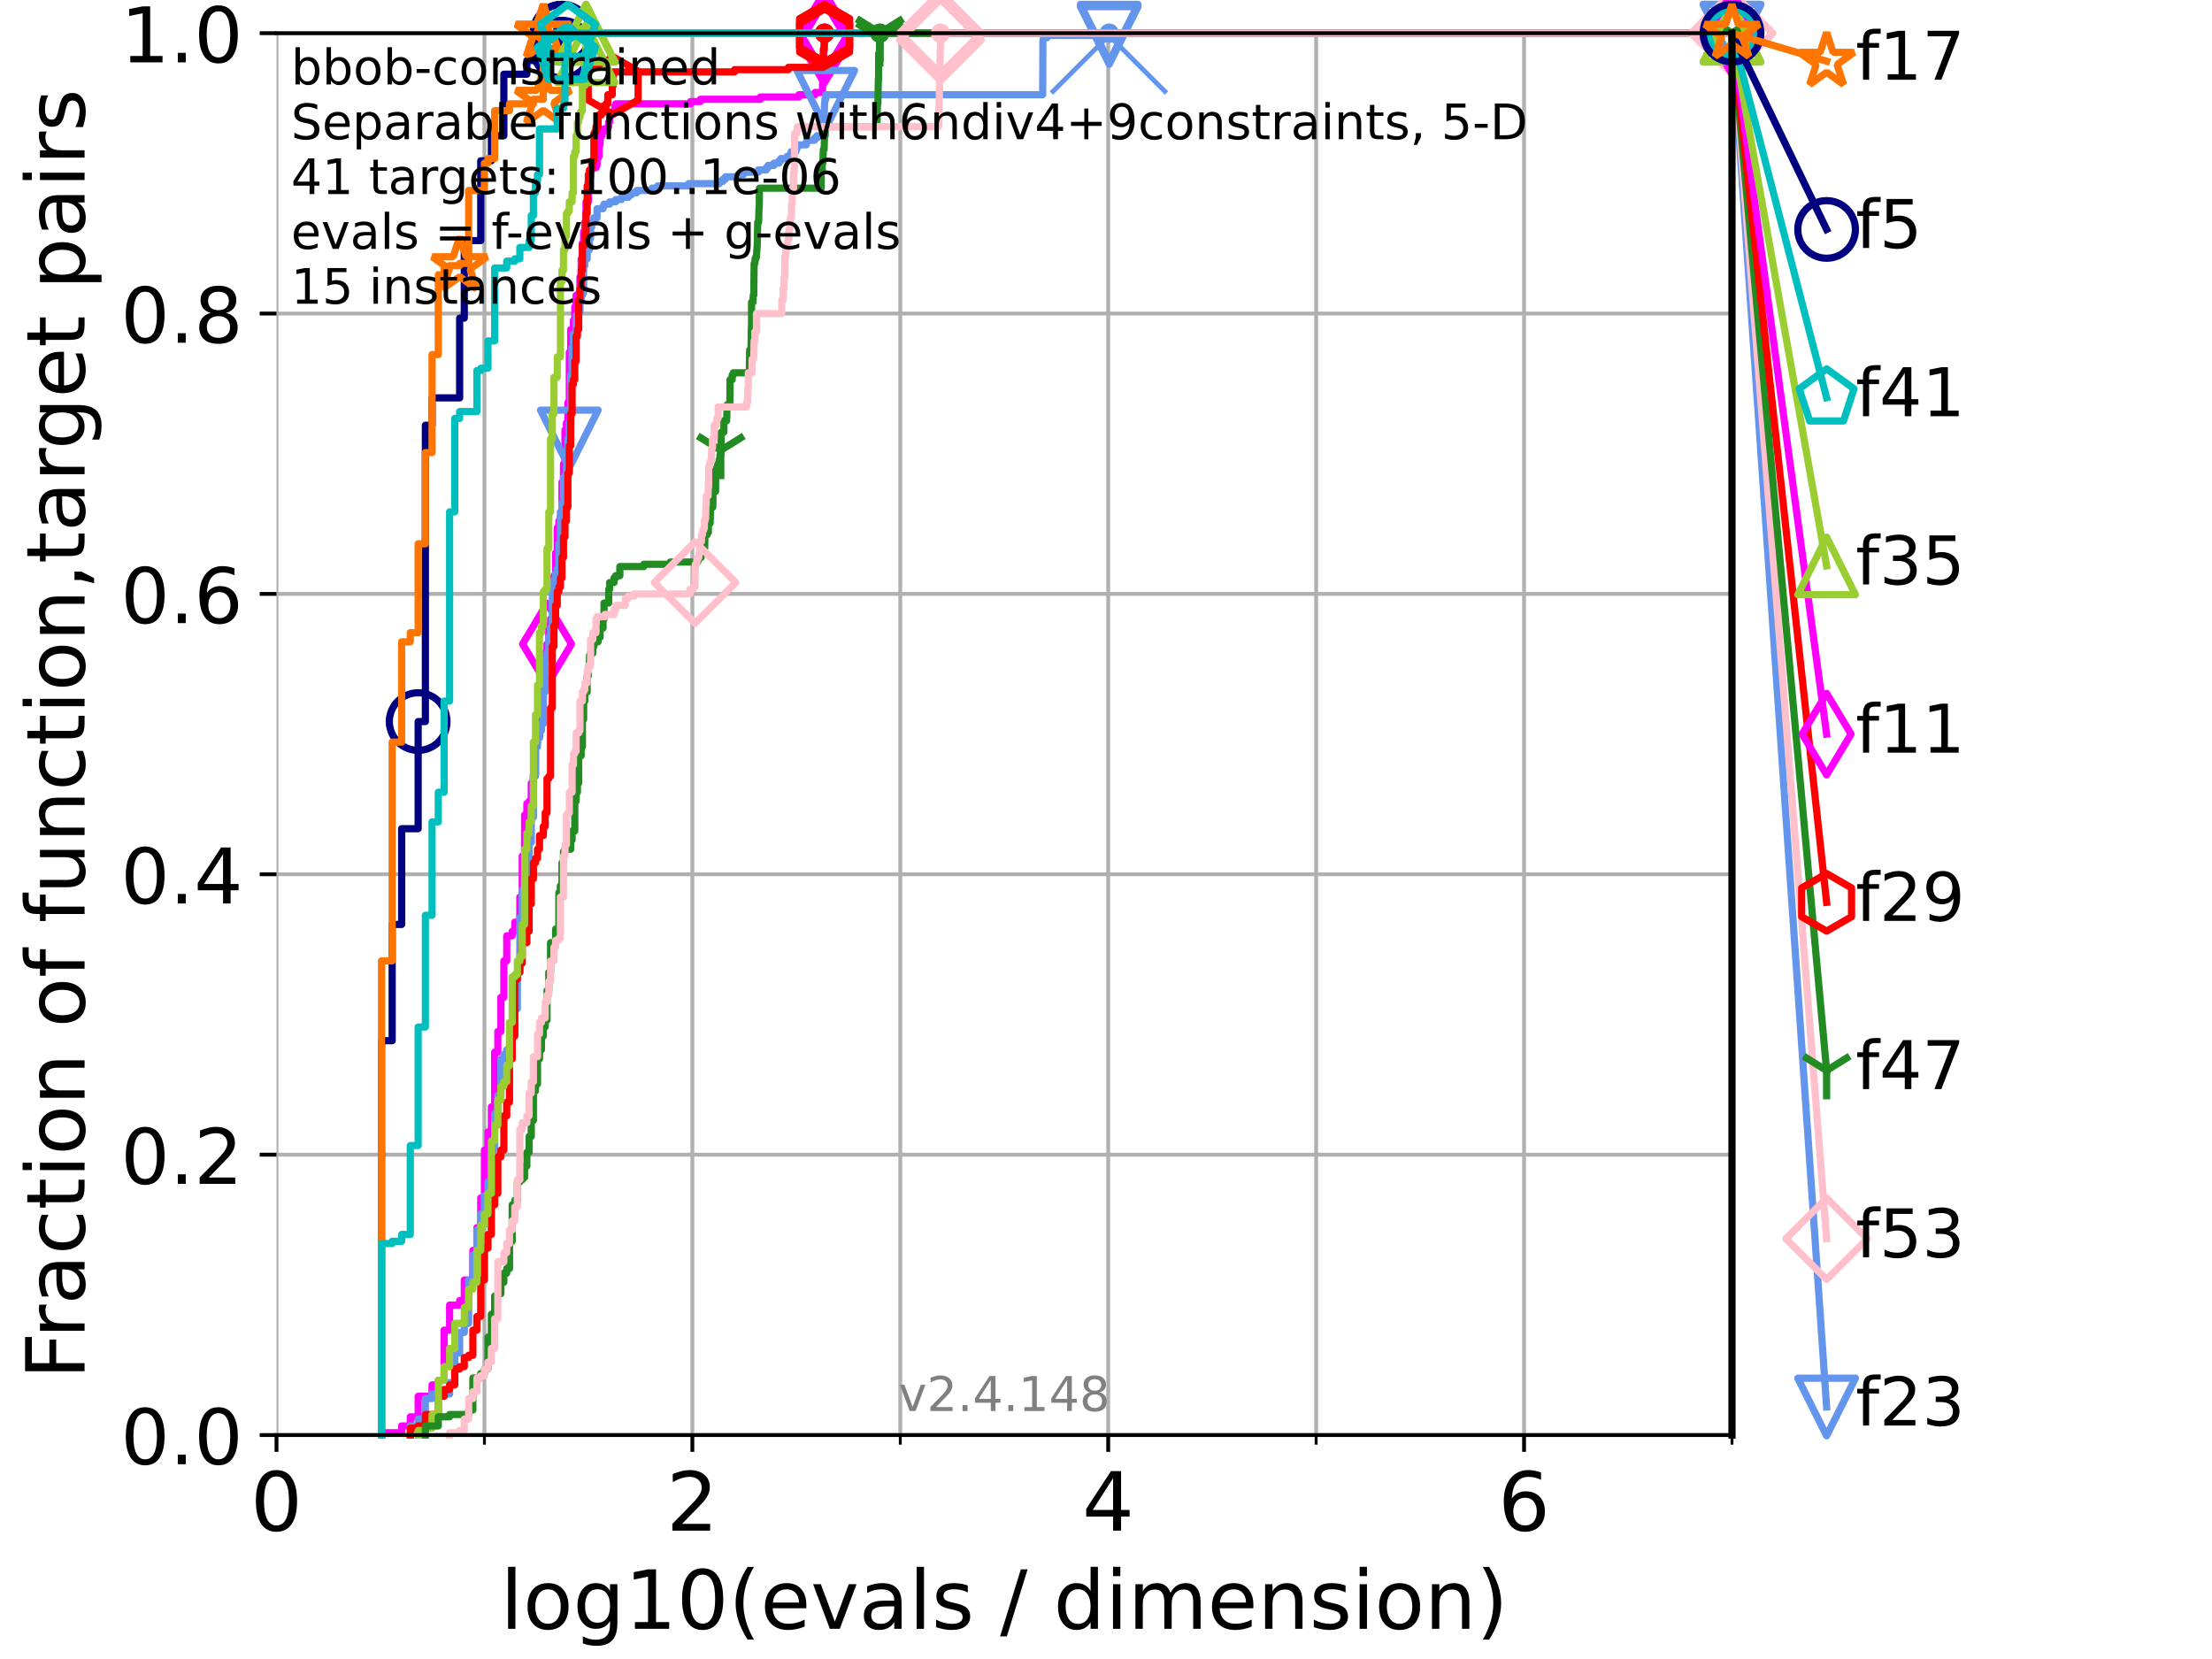 <?xml version="1.0" encoding="utf-8" standalone="no"?>
<!DOCTYPE svg PUBLIC "-//W3C//DTD SVG 1.1//EN"
  "http://www.w3.org/Graphics/SVG/1.1/DTD/svg11.dtd">
<!-- Created with matplotlib (https://matplotlib.org/) -->
<svg height="345.6pt" version="1.1" viewBox="0 0 460.8 345.6" width="460.8pt" xmlns="http://www.w3.org/2000/svg" xmlns:xlink="http://www.w3.org/1999/xlink">
 <defs>
  <style type="text/css">*{stroke-linecap:butt;stroke-linejoin:round;}</style>
 </defs>
 <g id="figure_1">
  <g id="patch_1">
   <path d="M 0 345.6 
L 460.8 345.6 
L 460.8 0 
L 0 0 
z
" style="fill:#ffffff;"/>
  </g>
  <g id="axes_1">
   <g id="patch_2">
    <path d="M 57.6 298.944 
L 360.806 298.944 
L 360.806 6.912 
L 57.6 6.912 
z
" style="fill:#ffffff;"/>
   </g>
   <g id="matplotlib.axis_1">
    <g id="xtick_1">
     <g id="line2d_1">
      <path clip-path="url(#pb6c527d598)" d="M 57.6 298.944 
L 57.6 6.912 
" style="fill:none;stroke:#b0b0b0;stroke-linecap:square;stroke-width:0.8;"/>
     </g>
     <g id="line2d_2">
      <defs>
       <path d="M 0 0 
L 0 3.5 
" id="m00e3fd69e8" style="stroke:#000000;stroke-width:0.8;"/>
      </defs>
      <g>
       <use style="stroke:#000000;stroke-width:0.8;" x="57.6" xlink:href="#m00e3fd69e8" y="298.944"/>
      </g>
     </g>
     <g id="text_1">
      <!-- 0 -->
      <g transform="translate(52.192 318.861)scale(0.17 -0.17)">
       <defs>
        <path d="M 31.781 66.406 
Q 24.172 66.406 20.328 58.906 
Q 16.5 51.422 16.5 36.375 
Q 16.5 21.391 20.328 13.891 
Q 24.172 6.391 31.781 6.391 
Q 39.453 6.391 43.281 13.891 
Q 47.125 21.391 47.125 36.375 
Q 47.125 51.422 43.281 58.906 
Q 39.453 66.406 31.781 66.406 
z
M 31.781 74.219 
Q 44.047 74.219 50.516 64.516 
Q 56.984 54.828 56.984 36.375 
Q 56.984 17.969 50.516 8.266 
Q 44.047 -1.422 31.781 -1.422 
Q 19.531 -1.422 13.062 8.266 
Q 6.594 17.969 6.594 36.375 
Q 6.594 54.828 13.062 64.516 
Q 19.531 74.219 31.781 74.219 
z
" id="DejaVuSans-48"/>
       </defs>
       <use xlink:href="#DejaVuSans-48"/>
      </g>
     </g>
    </g>
    <g id="xtick_2">
     <g id="line2d_3">
      <path clip-path="url(#pb6c527d598)" d="M 144.23 298.944 
L 144.23 6.912 
" style="fill:none;stroke:#b0b0b0;stroke-linecap:square;stroke-width:0.8;"/>
     </g>
     <g id="line2d_4">
      <g>
       <use style="stroke:#000000;stroke-width:0.8;" x="144.23" xlink:href="#m00e3fd69e8" y="298.944"/>
      </g>
     </g>
     <g id="text_2">
      <!-- 2 -->
      <g transform="translate(138.822 318.861)scale(0.17 -0.17)">
       <defs>
        <path d="M 19.188 8.297 
L 53.609 8.297 
L 53.609 0 
L 7.328 0 
L 7.328 8.297 
Q 12.938 14.109 22.625 23.891 
Q 32.328 33.688 34.812 36.531 
Q 39.547 41.844 41.422 45.531 
Q 43.312 49.219 43.312 52.781 
Q 43.312 58.594 39.234 62.25 
Q 35.156 65.922 28.609 65.922 
Q 23.969 65.922 18.812 64.312 
Q 13.672 62.703 7.812 59.422 
L 7.812 69.391 
Q 13.766 71.781 18.938 73 
Q 24.125 74.219 28.422 74.219 
Q 39.75 74.219 46.484 68.547 
Q 53.219 62.891 53.219 53.422 
Q 53.219 48.922 51.531 44.891 
Q 49.859 40.875 45.406 35.406 
Q 44.188 33.984 37.641 27.219 
Q 31.109 20.453 19.188 8.297 
z
" id="DejaVuSans-50"/>
       </defs>
       <use xlink:href="#DejaVuSans-50"/>
      </g>
     </g>
    </g>
    <g id="xtick_3">
     <g id="line2d_5">
      <path clip-path="url(#pb6c527d598)" d="M 230.861 298.944 
L 230.861 6.912 
" style="fill:none;stroke:#b0b0b0;stroke-linecap:square;stroke-width:0.8;"/>
     </g>
     <g id="line2d_6">
      <g>
       <use style="stroke:#000000;stroke-width:0.8;" x="230.861" xlink:href="#m00e3fd69e8" y="298.944"/>
      </g>
     </g>
     <g id="text_3">
      <!-- 4 -->
      <g transform="translate(225.453 318.861)scale(0.17 -0.17)">
       <defs>
        <path d="M 37.797 64.312 
L 12.891 25.391 
L 37.797 25.391 
z
M 35.203 72.906 
L 47.609 72.906 
L 47.609 25.391 
L 58.016 25.391 
L 58.016 17.188 
L 47.609 17.188 
L 47.609 0 
L 37.797 0 
L 37.797 17.188 
L 4.891 17.188 
L 4.891 26.703 
z
" id="DejaVuSans-52"/>
       </defs>
       <use xlink:href="#DejaVuSans-52"/>
      </g>
     </g>
    </g>
    <g id="xtick_4">
     <g id="line2d_7">
      <path clip-path="url(#pb6c527d598)" d="M 317.491 298.944 
L 317.491 6.912 
" style="fill:none;stroke:#b0b0b0;stroke-linecap:square;stroke-width:0.8;"/>
     </g>
     <g id="line2d_8">
      <g>
       <use style="stroke:#000000;stroke-width:0.8;" x="317.491" xlink:href="#m00e3fd69e8" y="298.944"/>
      </g>
     </g>
     <g id="text_4">
      <!-- 6 -->
      <g transform="translate(312.083 318.861)scale(0.17 -0.17)">
       <defs>
        <path d="M 33.016 40.375 
Q 26.375 40.375 22.484 35.828 
Q 18.609 31.297 18.609 23.391 
Q 18.609 15.531 22.484 10.953 
Q 26.375 6.391 33.016 6.391 
Q 39.656 6.391 43.531 10.953 
Q 47.406 15.531 47.406 23.391 
Q 47.406 31.297 43.531 35.828 
Q 39.656 40.375 33.016 40.375 
z
M 52.594 71.297 
L 52.594 62.312 
Q 48.875 64.062 45.094 64.984 
Q 41.312 65.922 37.594 65.922 
Q 27.828 65.922 22.672 59.328 
Q 17.531 52.734 16.797 39.406 
Q 19.672 43.656 24.016 45.922 
Q 28.375 48.188 33.594 48.188 
Q 44.578 48.188 50.953 41.516 
Q 57.328 34.859 57.328 23.391 
Q 57.328 12.156 50.688 5.359 
Q 44.047 -1.422 33.016 -1.422 
Q 20.359 -1.422 13.672 8.266 
Q 6.984 17.969 6.984 36.375 
Q 6.984 53.656 15.188 63.938 
Q 23.391 74.219 37.203 74.219 
Q 40.922 74.219 44.703 73.484 
Q 48.484 72.75 52.594 71.297 
z
" id="DejaVuSans-54"/>
       </defs>
       <use xlink:href="#DejaVuSans-54"/>
      </g>
     </g>
    </g>
    <g id="xtick_5">
     <g id="line2d_9">
      <path clip-path="url(#pb6c527d598)" d="M 100.915 298.944 
L 100.915 6.912 
" style="fill:none;stroke:#b0b0b0;stroke-linecap:square;stroke-width:0.8;"/>
     </g>
     <g id="line2d_10">
      <defs>
       <path d="M 0 0 
L 0 2 
" id="m9881e4ffe0" style="stroke:#000000;stroke-width:0.6;"/>
      </defs>
      <g>
       <use style="stroke:#000000;stroke-width:0.6;" x="100.915" xlink:href="#m9881e4ffe0" y="298.944"/>
      </g>
     </g>
    </g>
    <g id="xtick_6">
     <g id="line2d_11">
      <path clip-path="url(#pb6c527d598)" d="M 187.546 298.944 
L 187.546 6.912 
" style="fill:none;stroke:#b0b0b0;stroke-linecap:square;stroke-width:0.8;"/>
     </g>
     <g id="line2d_12">
      <g>
       <use style="stroke:#000000;stroke-width:0.6;" x="187.546" xlink:href="#m9881e4ffe0" y="298.944"/>
      </g>
     </g>
    </g>
    <g id="xtick_7">
     <g id="line2d_13">
      <path clip-path="url(#pb6c527d598)" d="M 274.176 298.944 
L 274.176 6.912 
" style="fill:none;stroke:#b0b0b0;stroke-linecap:square;stroke-width:0.8;"/>
     </g>
     <g id="line2d_14">
      <g>
       <use style="stroke:#000000;stroke-width:0.6;" x="274.176" xlink:href="#m9881e4ffe0" y="298.944"/>
      </g>
     </g>
    </g>
    <g id="xtick_8">
     <g id="line2d_15">
      <path clip-path="url(#pb6c527d598)" d="M 360.806 298.944 
L 360.806 6.912 
" style="fill:none;stroke:#b0b0b0;stroke-linecap:square;stroke-width:0.8;"/>
     </g>
     <g id="line2d_16">
      <g>
       <use style="stroke:#000000;stroke-width:0.6;" x="360.806" xlink:href="#m9881e4ffe0" y="298.944"/>
      </g>
     </g>
    </g>
    <g id="text_5">
     <!-- log10(evals / dimension) -->
     <g transform="translate(104.239 339.314)scale(0.17 -0.17)">
      <defs>
       <path d="M 9.422 75.984 
L 18.406 75.984 
L 18.406 0 
L 9.422 0 
z
" id="DejaVuSans-108"/>
       <path d="M 30.609 48.391 
Q 23.391 48.391 19.188 42.75 
Q 14.984 37.109 14.984 27.297 
Q 14.984 17.484 19.156 11.844 
Q 23.344 6.203 30.609 6.203 
Q 37.797 6.203 41.984 11.859 
Q 46.188 17.531 46.188 27.297 
Q 46.188 37.016 41.984 42.703 
Q 37.797 48.391 30.609 48.391 
z
M 30.609 56 
Q 42.328 56 49.016 48.375 
Q 55.719 40.766 55.719 27.297 
Q 55.719 13.875 49.016 6.219 
Q 42.328 -1.422 30.609 -1.422 
Q 18.844 -1.422 12.172 6.219 
Q 5.516 13.875 5.516 27.297 
Q 5.516 40.766 12.172 48.375 
Q 18.844 56 30.609 56 
z
" id="DejaVuSans-111"/>
       <path d="M 45.406 27.984 
Q 45.406 37.75 41.375 43.109 
Q 37.359 48.484 30.078 48.484 
Q 22.859 48.484 18.828 43.109 
Q 14.797 37.75 14.797 27.984 
Q 14.797 18.266 18.828 12.891 
Q 22.859 7.516 30.078 7.516 
Q 37.359 7.516 41.375 12.891 
Q 45.406 18.266 45.406 27.984 
z
M 54.391 6.781 
Q 54.391 -7.172 48.188 -13.984 
Q 42 -20.797 29.203 -20.797 
Q 24.469 -20.797 20.266 -20.094 
Q 16.062 -19.391 12.109 -17.922 
L 12.109 -9.188 
Q 16.062 -11.328 19.922 -12.344 
Q 23.781 -13.375 27.781 -13.375 
Q 36.625 -13.375 41.016 -8.766 
Q 45.406 -4.156 45.406 5.172 
L 45.406 9.625 
Q 42.625 4.781 38.281 2.391 
Q 33.938 0 27.875 0 
Q 17.828 0 11.672 7.656 
Q 5.516 15.328 5.516 27.984 
Q 5.516 40.672 11.672 48.328 
Q 17.828 56 27.875 56 
Q 33.938 56 38.281 53.609 
Q 42.625 51.219 45.406 46.391 
L 45.406 54.688 
L 54.391 54.688 
z
" id="DejaVuSans-103"/>
       <path d="M 12.406 8.297 
L 28.516 8.297 
L 28.516 63.922 
L 10.984 60.406 
L 10.984 69.391 
L 28.422 72.906 
L 38.281 72.906 
L 38.281 8.297 
L 54.391 8.297 
L 54.391 0 
L 12.406 0 
z
" id="DejaVuSans-49"/>
       <path d="M 31 75.875 
Q 24.469 64.656 21.281 53.656 
Q 18.109 42.672 18.109 31.391 
Q 18.109 20.125 21.312 9.062 
Q 24.516 -2 31 -13.188 
L 23.188 -13.188 
Q 15.875 -1.703 12.234 9.375 
Q 8.594 20.453 8.594 31.391 
Q 8.594 42.281 12.203 53.312 
Q 15.828 64.359 23.188 75.875 
z
" id="DejaVuSans-40"/>
       <path d="M 56.203 29.594 
L 56.203 25.203 
L 14.891 25.203 
Q 15.484 15.922 20.484 11.062 
Q 25.484 6.203 34.422 6.203 
Q 39.594 6.203 44.453 7.469 
Q 49.312 8.734 54.109 11.281 
L 54.109 2.781 
Q 49.266 0.734 44.188 -0.344 
Q 39.109 -1.422 33.891 -1.422 
Q 20.797 -1.422 13.156 6.188 
Q 5.516 13.812 5.516 26.812 
Q 5.516 40.234 12.766 48.109 
Q 20.016 56 32.328 56 
Q 43.359 56 49.781 48.891 
Q 56.203 41.797 56.203 29.594 
z
M 47.219 32.234 
Q 47.125 39.594 43.094 43.984 
Q 39.062 48.391 32.422 48.391 
Q 24.906 48.391 20.391 44.141 
Q 15.875 39.891 15.188 32.172 
z
" id="DejaVuSans-101"/>
       <path d="M 2.984 54.688 
L 12.5 54.688 
L 29.594 8.797 
L 46.688 54.688 
L 56.203 54.688 
L 35.688 0 
L 23.484 0 
z
" id="DejaVuSans-118"/>
       <path d="M 34.281 27.484 
Q 23.391 27.484 19.188 25 
Q 14.984 22.516 14.984 16.5 
Q 14.984 11.719 18.141 8.906 
Q 21.297 6.109 26.703 6.109 
Q 34.188 6.109 38.703 11.406 
Q 43.219 16.703 43.219 25.484 
L 43.219 27.484 
z
M 52.203 31.203 
L 52.203 0 
L 43.219 0 
L 43.219 8.297 
Q 40.141 3.328 35.547 0.953 
Q 30.953 -1.422 24.312 -1.422 
Q 15.922 -1.422 10.953 3.297 
Q 6 8.016 6 15.922 
Q 6 25.141 12.172 29.828 
Q 18.359 34.516 30.609 34.516 
L 43.219 34.516 
L 43.219 35.406 
Q 43.219 41.609 39.141 45 
Q 35.062 48.391 27.688 48.391 
Q 23 48.391 18.547 47.266 
Q 14.109 46.141 10.016 43.891 
L 10.016 52.203 
Q 14.938 54.109 19.578 55.047 
Q 24.219 56 28.609 56 
Q 40.484 56 46.344 49.844 
Q 52.203 43.703 52.203 31.203 
z
" id="DejaVuSans-97"/>
       <path d="M 44.281 53.078 
L 44.281 44.578 
Q 40.484 46.531 36.375 47.5 
Q 32.281 48.484 27.875 48.484 
Q 21.188 48.484 17.844 46.438 
Q 14.5 44.391 14.5 40.281 
Q 14.5 37.156 16.891 35.375 
Q 19.281 33.594 26.516 31.984 
L 29.594 31.297 
Q 39.156 29.25 43.188 25.516 
Q 47.219 21.781 47.219 15.094 
Q 47.219 7.469 41.188 3.016 
Q 35.156 -1.422 24.609 -1.422 
Q 20.219 -1.422 15.453 -0.562 
Q 10.688 0.297 5.422 2 
L 5.422 11.281 
Q 10.406 8.688 15.234 7.391 
Q 20.062 6.109 24.812 6.109 
Q 31.156 6.109 34.562 8.281 
Q 37.984 10.453 37.984 14.406 
Q 37.984 18.062 35.516 20.016 
Q 33.062 21.969 24.703 23.781 
L 21.578 24.516 
Q 13.234 26.266 9.516 29.906 
Q 5.812 33.547 5.812 39.891 
Q 5.812 47.609 11.281 51.797 
Q 16.75 56 26.812 56 
Q 31.781 56 36.172 55.266 
Q 40.578 54.547 44.281 53.078 
z
" id="DejaVuSans-115"/>
       <path id="DejaVuSans-32"/>
       <path d="M 25.391 72.906 
L 33.688 72.906 
L 8.297 -9.281 
L 0 -9.281 
z
" id="DejaVuSans-47"/>
       <path d="M 45.406 46.391 
L 45.406 75.984 
L 54.391 75.984 
L 54.391 0 
L 45.406 0 
L 45.406 8.203 
Q 42.578 3.328 38.25 0.953 
Q 33.938 -1.422 27.875 -1.422 
Q 17.969 -1.422 11.734 6.484 
Q 5.516 14.406 5.516 27.297 
Q 5.516 40.188 11.734 48.094 
Q 17.969 56 27.875 56 
Q 33.938 56 38.25 53.625 
Q 42.578 51.266 45.406 46.391 
z
M 14.797 27.297 
Q 14.797 17.391 18.875 11.75 
Q 22.953 6.109 30.078 6.109 
Q 37.203 6.109 41.297 11.75 
Q 45.406 17.391 45.406 27.297 
Q 45.406 37.203 41.297 42.844 
Q 37.203 48.484 30.078 48.484 
Q 22.953 48.484 18.875 42.844 
Q 14.797 37.203 14.797 27.297 
z
" id="DejaVuSans-100"/>
       <path d="M 9.422 54.688 
L 18.406 54.688 
L 18.406 0 
L 9.422 0 
z
M 9.422 75.984 
L 18.406 75.984 
L 18.406 64.594 
L 9.422 64.594 
z
" id="DejaVuSans-105"/>
       <path d="M 52 44.188 
Q 55.375 50.25 60.062 53.125 
Q 64.75 56 71.094 56 
Q 79.641 56 84.281 50.016 
Q 88.922 44.047 88.922 33.016 
L 88.922 0 
L 79.891 0 
L 79.891 32.719 
Q 79.891 40.578 77.094 44.375 
Q 74.312 48.188 68.609 48.188 
Q 61.625 48.188 57.562 43.547 
Q 53.516 38.922 53.516 30.906 
L 53.516 0 
L 44.484 0 
L 44.484 32.719 
Q 44.484 40.625 41.703 44.406 
Q 38.922 48.188 33.109 48.188 
Q 26.219 48.188 22.156 43.531 
Q 18.109 38.875 18.109 30.906 
L 18.109 0 
L 9.078 0 
L 9.078 54.688 
L 18.109 54.688 
L 18.109 46.188 
Q 21.188 51.219 25.484 53.609 
Q 29.781 56 35.688 56 
Q 41.656 56 45.828 52.969 
Q 50 49.953 52 44.188 
z
" id="DejaVuSans-109"/>
       <path d="M 54.891 33.016 
L 54.891 0 
L 45.906 0 
L 45.906 32.719 
Q 45.906 40.484 42.875 44.328 
Q 39.844 48.188 33.797 48.188 
Q 26.516 48.188 22.312 43.547 
Q 18.109 38.922 18.109 30.906 
L 18.109 0 
L 9.078 0 
L 9.078 54.688 
L 18.109 54.688 
L 18.109 46.188 
Q 21.344 51.125 25.703 53.562 
Q 30.078 56 35.797 56 
Q 45.219 56 50.047 50.172 
Q 54.891 44.344 54.891 33.016 
z
" id="DejaVuSans-110"/>
       <path d="M 8.016 75.875 
L 15.828 75.875 
Q 23.141 64.359 26.781 53.312 
Q 30.422 42.281 30.422 31.391 
Q 30.422 20.453 26.781 9.375 
Q 23.141 -1.703 15.828 -13.188 
L 8.016 -13.188 
Q 14.5 -2 17.703 9.062 
Q 20.906 20.125 20.906 31.391 
Q 20.906 42.672 17.703 53.656 
Q 14.5 64.656 8.016 75.875 
z
" id="DejaVuSans-41"/>
      </defs>
      <use xlink:href="#DejaVuSans-108"/>
      <use x="27.783" xlink:href="#DejaVuSans-111"/>
      <use x="88.965" xlink:href="#DejaVuSans-103"/>
      <use x="152.441" xlink:href="#DejaVuSans-49"/>
      <use x="216.064" xlink:href="#DejaVuSans-48"/>
      <use x="279.688" xlink:href="#DejaVuSans-40"/>
      <use x="318.701" xlink:href="#DejaVuSans-101"/>
      <use x="380.225" xlink:href="#DejaVuSans-118"/>
      <use x="439.404" xlink:href="#DejaVuSans-97"/>
      <use x="500.684" xlink:href="#DejaVuSans-108"/>
      <use x="528.467" xlink:href="#DejaVuSans-115"/>
      <use x="580.566" xlink:href="#DejaVuSans-32"/>
      <use x="612.354" xlink:href="#DejaVuSans-47"/>
      <use x="646.045" xlink:href="#DejaVuSans-32"/>
      <use x="677.832" xlink:href="#DejaVuSans-100"/>
      <use x="741.309" xlink:href="#DejaVuSans-105"/>
      <use x="769.092" xlink:href="#DejaVuSans-109"/>
      <use x="866.504" xlink:href="#DejaVuSans-101"/>
      <use x="928.027" xlink:href="#DejaVuSans-110"/>
      <use x="991.406" xlink:href="#DejaVuSans-115"/>
      <use x="1043.506" xlink:href="#DejaVuSans-105"/>
      <use x="1071.289" xlink:href="#DejaVuSans-111"/>
      <use x="1132.471" xlink:href="#DejaVuSans-110"/>
      <use x="1195.85" xlink:href="#DejaVuSans-41"/>
     </g>
    </g>
   </g>
   <g id="matplotlib.axis_2">
    <g id="ytick_1">
     <g id="line2d_17">
      <path clip-path="url(#pb6c527d598)" d="M 57.6 298.944 
L 360.806 298.944 
" style="fill:none;stroke:#b0b0b0;stroke-linecap:square;stroke-width:0.8;"/>
     </g>
     <g id="line2d_18">
      <defs>
       <path d="M 0 0 
L -3.5 0 
" id="md109c246bd" style="stroke:#000000;stroke-width:0.8;"/>
      </defs>
      <g>
       <use style="stroke:#000000;stroke-width:0.8;" x="57.6" xlink:href="#md109c246bd" y="298.944"/>
      </g>
     </g>
     <g id="text_6">
      <!-- 0.0 -->
      <g transform="translate(25.155 305.023)scale(0.16 -0.16)">
       <defs>
        <path d="M 10.688 12.406 
L 21 12.406 
L 21 0 
L 10.688 0 
z
" id="DejaVuSans-46"/>
       </defs>
       <use xlink:href="#DejaVuSans-48"/>
       <use x="63.623" xlink:href="#DejaVuSans-46"/>
       <use x="95.41" xlink:href="#DejaVuSans-48"/>
      </g>
     </g>
    </g>
    <g id="ytick_2">
     <g id="line2d_19">
      <path clip-path="url(#pb6c527d598)" d="M 57.6 240.538 
L 360.806 240.538 
" style="fill:none;stroke:#b0b0b0;stroke-linecap:square;stroke-width:0.8;"/>
     </g>
     <g id="line2d_20">
      <g>
       <use style="stroke:#000000;stroke-width:0.8;" x="57.6" xlink:href="#md109c246bd" y="240.538"/>
      </g>
     </g>
     <g id="text_7">
      <!-- 0.2 -->
      <g transform="translate(25.155 246.616)scale(0.16 -0.16)">
       <use xlink:href="#DejaVuSans-48"/>
       <use x="63.623" xlink:href="#DejaVuSans-46"/>
       <use x="95.41" xlink:href="#DejaVuSans-50"/>
      </g>
     </g>
    </g>
    <g id="ytick_3">
     <g id="line2d_21">
      <path clip-path="url(#pb6c527d598)" d="M 57.6 182.131 
L 360.806 182.131 
" style="fill:none;stroke:#b0b0b0;stroke-linecap:square;stroke-width:0.8;"/>
     </g>
     <g id="line2d_22">
      <g>
       <use style="stroke:#000000;stroke-width:0.8;" x="57.6" xlink:href="#md109c246bd" y="182.131"/>
      </g>
     </g>
     <g id="text_8">
      <!-- 0.4 -->
      <g transform="translate(25.155 188.21)scale(0.16 -0.16)">
       <use xlink:href="#DejaVuSans-48"/>
       <use x="63.623" xlink:href="#DejaVuSans-46"/>
       <use x="95.41" xlink:href="#DejaVuSans-52"/>
      </g>
     </g>
    </g>
    <g id="ytick_4">
     <g id="line2d_23">
      <path clip-path="url(#pb6c527d598)" d="M 57.6 123.725 
L 360.806 123.725 
" style="fill:none;stroke:#b0b0b0;stroke-linecap:square;stroke-width:0.8;"/>
     </g>
     <g id="line2d_24">
      <g>
       <use style="stroke:#000000;stroke-width:0.8;" x="57.6" xlink:href="#md109c246bd" y="123.725"/>
      </g>
     </g>
     <g id="text_9">
      <!-- 0.6 -->
      <g transform="translate(25.155 129.804)scale(0.16 -0.16)">
       <use xlink:href="#DejaVuSans-48"/>
       <use x="63.623" xlink:href="#DejaVuSans-46"/>
       <use x="95.41" xlink:href="#DejaVuSans-54"/>
      </g>
     </g>
    </g>
    <g id="ytick_5">
     <g id="line2d_25">
      <path clip-path="url(#pb6c527d598)" d="M 57.6 65.318 
L 360.806 65.318 
" style="fill:none;stroke:#b0b0b0;stroke-linecap:square;stroke-width:0.8;"/>
     </g>
     <g id="line2d_26">
      <g>
       <use style="stroke:#000000;stroke-width:0.8;" x="57.6" xlink:href="#md109c246bd" y="65.318"/>
      </g>
     </g>
     <g id="text_10">
      <!-- 0.8 -->
      <g transform="translate(25.155 71.397)scale(0.16 -0.16)">
       <defs>
        <path d="M 31.781 34.625 
Q 24.75 34.625 20.719 30.859 
Q 16.703 27.094 16.703 20.516 
Q 16.703 13.922 20.719 10.156 
Q 24.75 6.391 31.781 6.391 
Q 38.812 6.391 42.859 10.172 
Q 46.922 13.969 46.922 20.516 
Q 46.922 27.094 42.891 30.859 
Q 38.875 34.625 31.781 34.625 
z
M 21.922 38.812 
Q 15.578 40.375 12.031 44.719 
Q 8.5 49.078 8.5 55.328 
Q 8.5 64.062 14.719 69.141 
Q 20.953 74.219 31.781 74.219 
Q 42.672 74.219 48.875 69.141 
Q 55.078 64.062 55.078 55.328 
Q 55.078 49.078 51.531 44.719 
Q 48 40.375 41.703 38.812 
Q 48.828 37.156 52.797 32.312 
Q 56.781 27.484 56.781 20.516 
Q 56.781 9.906 50.312 4.234 
Q 43.844 -1.422 31.781 -1.422 
Q 19.734 -1.422 13.25 4.234 
Q 6.781 9.906 6.781 20.516 
Q 6.781 27.484 10.781 32.312 
Q 14.797 37.156 21.922 38.812 
z
M 18.312 54.391 
Q 18.312 48.734 21.844 45.562 
Q 25.391 42.391 31.781 42.391 
Q 38.141 42.391 41.719 45.562 
Q 45.312 48.734 45.312 54.391 
Q 45.312 60.062 41.719 63.234 
Q 38.141 66.406 31.781 66.406 
Q 25.391 66.406 21.844 63.234 
Q 18.312 60.062 18.312 54.391 
z
" id="DejaVuSans-56"/>
       </defs>
       <use xlink:href="#DejaVuSans-48"/>
       <use x="63.623" xlink:href="#DejaVuSans-46"/>
       <use x="95.41" xlink:href="#DejaVuSans-56"/>
      </g>
     </g>
    </g>
    <g id="ytick_6">
     <g id="line2d_27">
      <path clip-path="url(#pb6c527d598)" d="M 57.6 6.912 
L 360.806 6.912 
" style="fill:none;stroke:#b0b0b0;stroke-linecap:square;stroke-width:0.8;"/>
     </g>
     <g id="line2d_28">
      <g>
       <use style="stroke:#000000;stroke-width:0.8;" x="57.6" xlink:href="#md109c246bd" y="6.912"/>
      </g>
     </g>
     <g id="text_11">
      <!-- 1.0 -->
      <g transform="translate(25.155 12.991)scale(0.16 -0.16)">
       <use xlink:href="#DejaVuSans-49"/>
       <use x="63.623" xlink:href="#DejaVuSans-46"/>
       <use x="95.41" xlink:href="#DejaVuSans-48"/>
      </g>
     </g>
    </g>
    <g id="text_12">
     <!-- Fraction of function,target pairs -->
     <g transform="translate(17.62 287.313)rotate(-90)scale(0.17 -0.17)">
      <defs>
       <path d="M 9.812 72.906 
L 51.703 72.906 
L 51.703 64.594 
L 19.672 64.594 
L 19.672 43.109 
L 48.578 43.109 
L 48.578 34.812 
L 19.672 34.812 
L 19.672 0 
L 9.812 0 
z
" id="DejaVuSans-70"/>
       <path d="M 41.109 46.297 
Q 39.594 47.172 37.812 47.578 
Q 36.031 48 33.891 48 
Q 26.266 48 22.188 43.047 
Q 18.109 38.094 18.109 28.812 
L 18.109 0 
L 9.078 0 
L 9.078 54.688 
L 18.109 54.688 
L 18.109 46.188 
Q 20.953 51.172 25.484 53.578 
Q 30.031 56 36.531 56 
Q 37.453 56 38.578 55.875 
Q 39.703 55.766 41.062 55.516 
z
" id="DejaVuSans-114"/>
       <path d="M 48.781 52.594 
L 48.781 44.188 
Q 44.969 46.297 41.141 47.344 
Q 37.312 48.391 33.406 48.391 
Q 24.656 48.391 19.812 42.844 
Q 14.984 37.312 14.984 27.297 
Q 14.984 17.281 19.812 11.734 
Q 24.656 6.203 33.406 6.203 
Q 37.312 6.203 41.141 7.25 
Q 44.969 8.297 48.781 10.406 
L 48.781 2.094 
Q 45.016 0.344 40.984 -0.531 
Q 36.969 -1.422 32.422 -1.422 
Q 20.062 -1.422 12.781 6.344 
Q 5.516 14.109 5.516 27.297 
Q 5.516 40.672 12.859 48.328 
Q 20.219 56 33.016 56 
Q 37.156 56 41.109 55.141 
Q 45.062 54.297 48.781 52.594 
z
" id="DejaVuSans-99"/>
       <path d="M 18.312 70.219 
L 18.312 54.688 
L 36.812 54.688 
L 36.812 47.703 
L 18.312 47.703 
L 18.312 18.016 
Q 18.312 11.328 20.141 9.422 
Q 21.969 7.516 27.594 7.516 
L 36.812 7.516 
L 36.812 0 
L 27.594 0 
Q 17.188 0 13.234 3.875 
Q 9.281 7.766 9.281 18.016 
L 9.281 47.703 
L 2.688 47.703 
L 2.688 54.688 
L 9.281 54.688 
L 9.281 70.219 
z
" id="DejaVuSans-116"/>
       <path d="M 37.109 75.984 
L 37.109 68.5 
L 28.516 68.5 
Q 23.688 68.5 21.797 66.547 
Q 19.922 64.594 19.922 59.516 
L 19.922 54.688 
L 34.719 54.688 
L 34.719 47.703 
L 19.922 47.703 
L 19.922 0 
L 10.891 0 
L 10.891 47.703 
L 2.297 47.703 
L 2.297 54.688 
L 10.891 54.688 
L 10.891 58.5 
Q 10.891 67.625 15.141 71.797 
Q 19.391 75.984 28.609 75.984 
z
" id="DejaVuSans-102"/>
       <path d="M 8.5 21.578 
L 8.5 54.688 
L 17.484 54.688 
L 17.484 21.922 
Q 17.484 14.156 20.5 10.266 
Q 23.531 6.391 29.594 6.391 
Q 36.859 6.391 41.078 11.031 
Q 45.312 15.672 45.312 23.688 
L 45.312 54.688 
L 54.297 54.688 
L 54.297 0 
L 45.312 0 
L 45.312 8.406 
Q 42.047 3.422 37.719 1 
Q 33.406 -1.422 27.688 -1.422 
Q 18.266 -1.422 13.375 4.438 
Q 8.5 10.297 8.5 21.578 
z
M 31.109 56 
z
" id="DejaVuSans-117"/>
       <path d="M 11.719 12.406 
L 22.016 12.406 
L 22.016 4 
L 14.016 -11.625 
L 7.719 -11.625 
L 11.719 4 
z
" id="DejaVuSans-44"/>
       <path d="M 18.109 8.203 
L 18.109 -20.797 
L 9.078 -20.797 
L 9.078 54.688 
L 18.109 54.688 
L 18.109 46.391 
Q 20.953 51.266 25.266 53.625 
Q 29.594 56 35.594 56 
Q 45.562 56 51.781 48.094 
Q 58.016 40.188 58.016 27.297 
Q 58.016 14.406 51.781 6.484 
Q 45.562 -1.422 35.594 -1.422 
Q 29.594 -1.422 25.266 0.953 
Q 20.953 3.328 18.109 8.203 
z
M 48.688 27.297 
Q 48.688 37.203 44.609 42.844 
Q 40.531 48.484 33.406 48.484 
Q 26.266 48.484 22.188 42.844 
Q 18.109 37.203 18.109 27.297 
Q 18.109 17.391 22.188 11.75 
Q 26.266 6.109 33.406 6.109 
Q 40.531 6.109 44.609 11.75 
Q 48.688 17.391 48.688 27.297 
z
" id="DejaVuSans-112"/>
      </defs>
      <use xlink:href="#DejaVuSans-70"/>
      <use x="50.27" xlink:href="#DejaVuSans-114"/>
      <use x="91.383" xlink:href="#DejaVuSans-97"/>
      <use x="152.662" xlink:href="#DejaVuSans-99"/>
      <use x="207.643" xlink:href="#DejaVuSans-116"/>
      <use x="246.852" xlink:href="#DejaVuSans-105"/>
      <use x="274.635" xlink:href="#DejaVuSans-111"/>
      <use x="335.816" xlink:href="#DejaVuSans-110"/>
      <use x="399.195" xlink:href="#DejaVuSans-32"/>
      <use x="430.982" xlink:href="#DejaVuSans-111"/>
      <use x="492.164" xlink:href="#DejaVuSans-102"/>
      <use x="527.369" xlink:href="#DejaVuSans-32"/>
      <use x="559.156" xlink:href="#DejaVuSans-102"/>
      <use x="594.361" xlink:href="#DejaVuSans-117"/>
      <use x="657.74" xlink:href="#DejaVuSans-110"/>
      <use x="721.119" xlink:href="#DejaVuSans-99"/>
      <use x="776.1" xlink:href="#DejaVuSans-116"/>
      <use x="815.309" xlink:href="#DejaVuSans-105"/>
      <use x="843.092" xlink:href="#DejaVuSans-111"/>
      <use x="904.273" xlink:href="#DejaVuSans-110"/>
      <use x="967.652" xlink:href="#DejaVuSans-44"/>
      <use x="999.439" xlink:href="#DejaVuSans-116"/>
      <use x="1038.648" xlink:href="#DejaVuSans-97"/>
      <use x="1099.928" xlink:href="#DejaVuSans-114"/>
      <use x="1139.291" xlink:href="#DejaVuSans-103"/>
      <use x="1202.768" xlink:href="#DejaVuSans-101"/>
      <use x="1264.291" xlink:href="#DejaVuSans-116"/>
      <use x="1303.5" xlink:href="#DejaVuSans-32"/>
      <use x="1335.287" xlink:href="#DejaVuSans-112"/>
      <use x="1398.764" xlink:href="#DejaVuSans-97"/>
      <use x="1460.043" xlink:href="#DejaVuSans-105"/>
      <use x="1487.826" xlink:href="#DejaVuSans-114"/>
      <use x="1528.939" xlink:href="#DejaVuSans-115"/>
     </g>
    </g>
   </g>
   <g id="line2d_29">
    <defs>
     <path d="M 0 1.5 
C 0.398 1.5 0.779 1.342 1.061 1.061 
C 1.342 0.779 1.5 0.398 1.5 0 
C 1.5 -0.398 1.342 -0.779 1.061 -1.061 
C 0.779 -1.342 0.398 -1.5 0 -1.5 
C -0.398 -1.5 -0.779 -1.342 -1.061 -1.061 
C -1.342 -0.779 -1.5 -0.398 -1.5 0 
C -1.5 0.398 -1.342 0.779 -1.061 1.061 
C -0.779 1.342 -0.398 1.5 0 1.5 
z
" id="m60aa2e7f6b" style="stroke:#000080;"/>
    </defs>
    <g>
     <use style="fill:#000080;stroke:#000080;" x="117.068" xlink:href="#m60aa2e7f6b" y="6.912"/>
     <use style="fill:#000080;stroke:#000080;" x="117.068" xlink:href="#m60aa2e7f6b" y="6.912"/>
    </g>
   </g>
   <g id="line2d_30">
    <path d="M 79.481 298.944 
L 79.481 216.795 
L 81.696 216.795 
L 81.696 192.578 
L 83.678 192.578 
L 83.678 172.634 
L 87.108 172.634 
L 87.108 150.316 
L 88.614 150.316 
L 88.614 88.586 
L 90.008 88.586 
L 90.008 82.888 
L 95.753 82.888 
L 95.753 66.268 
L 96.718 66.268 
L 96.718 50.598 
L 97.635 50.598 
L 97.635 50.123 
L 100.147 50.123 
L 100.147 33.504 
L 102.363 33.504 
L 102.363 28.28 
L 104.962 28.28 
L 104.962 15.459 
L 109.757 15.459 
L 109.757 12.61 
L 113.186 12.61 
L 113.186 11.186 
L 114.327 11.186 
L 114.327 10.236 
L 117.068 10.236 
L 117.068 6.912 
L 360.806 6.912 
" style="fill:none;stroke:#000080;stroke-linecap:square;stroke-width:1.5;"/>
   </g>
   <g id="line2d_31">
    <defs>
     <path d="M 0 6 
C 1.591 6 3.117 5.368 4.243 4.243 
C 5.368 3.117 6 1.591 6 0 
C 6 -1.591 5.368 -3.117 4.243 -4.243 
C 3.117 -5.368 1.591 -6 0 -6 
C -1.591 -6 -3.117 -5.368 -4.243 -4.243 
C -5.368 -3.117 -6 -1.591 -6 0 
C -6 1.591 -5.368 3.117 -4.243 4.243 
C -3.117 5.368 -1.591 6 0 6 
z
" id="mbffa8a4a81" style="stroke:#000080;stroke-width:1.5;"/>
    </defs>
    <g>
     <use style="fill-opacity:0;stroke:#000080;stroke-width:1.5;" x="87.108" xlink:href="#mbffa8a4a81" y="150.316"/>
     <use style="fill-opacity:0;stroke:#000080;stroke-width:1.5;" x="117.068" xlink:href="#mbffa8a4a81" y="10.236"/>
     <use style="fill-opacity:0;stroke:#000080;stroke-width:1.5;" x="117.068" xlink:href="#mbffa8a4a81" y="6.912"/>
     <use style="fill-opacity:0;stroke:#000080;stroke-width:1.5;" x="117.068" xlink:href="#mbffa8a4a81" y="6.912"/>
     <use style="fill-opacity:0;stroke:#000080;stroke-width:1.5;" x="360.806" xlink:href="#mbffa8a4a81" y="6.912"/>
    </g>
   </g>
   <g id="line2d_32">
    <path style="fill:none;stroke:#000080;stroke-linecap:square;stroke-width:1.5;"/>
    <g/>
   </g>
   <g id="line2d_33">
    <defs>
     <path d="M 0 1.5 
C 0.398 1.5 0.779 1.342 1.061 1.061 
C 1.342 0.779 1.5 0.398 1.5 0 
C 1.5 -0.398 1.342 -0.779 1.061 -1.061 
C 0.779 -1.342 0.398 -1.5 0 -1.5 
C -0.398 -1.5 -0.779 -1.342 -1.061 -1.061 
C -1.342 -0.779 -1.5 -0.398 -1.5 0 
C -1.5 0.398 -1.342 0.779 -1.061 1.061 
C -0.779 1.342 -0.398 1.5 0 1.5 
z
" id="m8177982957" style="stroke:#ff00ff;"/>
    </defs>
    <g>
     <use style="fill:#ff00ff;stroke:#ff00ff;" x="171.713" xlink:href="#m8177982957" y="6.912"/>
     <use style="fill:#ff00ff;stroke:#ff00ff;" x="171.713" xlink:href="#m8177982957" y="6.912"/>
    </g>
   </g>
   <g id="line2d_34">
    <path d="M 79.481 298.944 
L 79.481 298.469 
L 83.678 298.469 
L 83.678 297.045 
L 85.471 297.045 
L 85.471 295.145 
L 87.108 295.145 
L 87.108 290.872 
L 90.008 290.872 
L 90.008 288.497 
L 91.306 288.497 
L 91.306 287.548 
L 92.52 287.548 
L 92.52 277.101 
L 93.66 277.101 
L 93.66 271.878 
L 95.753 271.878 
L 95.753 270.928 
L 96.718 270.928 
L 96.718 266.654 
L 98.51 266.654 
L 98.51 260.481 
L 99.347 260.481 
L 99.347 255.733 
L 100.147 255.733 
L 100.147 249.56 
L 100.915 249.56 
L 100.915 239.588 
L 101.653 239.588 
L 101.653 235.789 
L 102.363 235.789 
L 102.363 230.566 
L 103.047 230.566 
L 103.047 219.169 
L 103.707 219.169 
L 103.707 214.896 
L 104.345 214.896 
L 104.345 207.773 
L 104.962 207.773 
L 104.962 200.175 
L 105.559 200.175 
L 105.559 194.952 
L 106.699 194.952 
L 106.699 194.002 
L 107.245 194.002 
L 107.245 192.103 
L 108.29 192.103 
L 108.29 186.88 
L 108.792 186.88 
L 108.792 178.332 
L 109.28 178.332 
L 109.28 169.785 
L 109.757 169.785 
L 109.757 167.411 
L 110.221 167.411 
L 110.221 166.936 
L 110.675 166.936 
L 110.675 163.137 
L 111.117 163.137 
L 111.117 161.238 
L 111.55 161.238 
L 111.55 154.59 
L 111.972 154.59 
L 111.972 153.64 
L 112.386 153.64 
L 112.386 150.791 
L 112.79 150.791 
L 112.79 146.992 
L 113.186 146.992 
L 113.186 137.021 
L 113.574 137.021 
L 113.574 136.071 
L 113.954 136.071 
L 113.954 134.171 
L 114.327 134.171 
L 114.327 130.373 
L 114.692 130.373 
L 114.692 128.948 
L 115.402 128.948 
L 115.402 119.926 
L 115.747 119.926 
L 115.747 115.178 
L 116.086 115.178 
L 116.086 109.954 
L 116.419 109.954 
L 116.419 108.53 
L 116.746 108.53 
L 116.746 107.58 
L 117.068 107.58 
L 117.068 100.457 
L 117.384 100.457 
L 117.384 96.658 
L 117.695 96.658 
L 117.695 89.536 
L 118.001 89.536 
L 118.001 88.111 
L 118.302 88.111 
L 118.302 83.838 
L 118.598 83.838 
L 118.598 73.391 
L 118.89 73.391 
L 118.89 68.642 
L 119.46 68.642 
L 119.46 66.743 
L 119.739 66.743 
L 119.739 63.894 
L 120.013 63.894 
L 120.013 61.52 
L 120.551 61.52 
L 120.551 61.045 
L 120.814 61.045 
L 120.814 57.721 
L 121.073 57.721 
L 121.073 53.922 
L 121.329 53.922 
L 121.329 50.598 
L 121.582 50.598 
L 121.582 48.224 
L 121.831 48.224 
L 121.831 46.324 
L 122.077 46.324 
L 122.077 42.051 
L 122.559 42.051 
L 122.559 37.777 
L 122.796 37.777 
L 122.796 36.827 
L 123.03 36.827 
L 123.03 35.403 
L 123.26 35.403 
L 123.26 34.928 
L 124.156 34.928 
L 124.156 34.453 
L 124.374 34.453 
L 124.374 33.029 
L 124.589 33.029 
L 124.589 32.554 
L 124.801 32.554 
L 124.801 30.18 
L 125.012 30.18 
L 125.012 28.28 
L 125.425 28.28 
L 125.425 27.33 
L 125.83 27.33 
L 125.83 26.856 
L 126.614 26.856 
L 126.614 26.381 
L 126.804 26.381 
L 126.804 25.431 
L 126.994 25.431 
L 126.994 23.532 
L 127.911 23.532 
L 127.911 23.057 
L 128.09 23.057 
L 128.09 22.107 
L 128.266 22.107 
L 128.266 21.632 
L 143.85 21.632 
L 143.85 21.157 
L 145.886 21.157 
L 145.886 20.683 
L 158.401 20.683 
L 158.401 20.208 
L 166.414 20.208 
L 166.414 19.733 
L 169.794 19.733 
L 169.794 19.258 
L 171.343 19.258 
L 171.396 13.56 
L 171.485 13.56 
L 171.59 10.711 
L 171.66 10.711 
L 171.713 6.912 
L 360.806 6.912 
L 360.806 6.912 
" style="fill:none;stroke:#ff00ff;stroke-linecap:square;stroke-width:1.5;"/>
   </g>
   <g id="line2d_35">
    <defs>
     <path d="M -0 8.485 
L 5.091 0 
L 0 -8.485 
L -5.091 -0 
z
" id="md168089353" style="stroke:#ff00ff;stroke-linejoin:miter;stroke-width:1.5;"/>
    </defs>
    <g>
     <use style="fill-opacity:0;stroke:#ff00ff;stroke-linejoin:miter;stroke-width:1.5;" x="113.954" xlink:href="#md168089353" y="134.171"/>
     <use style="fill-opacity:0;stroke:#ff00ff;stroke-linejoin:miter;stroke-width:1.5;" x="171.713" xlink:href="#md168089353" y="8.811"/>
     <use style="fill-opacity:0;stroke:#ff00ff;stroke-linejoin:miter;stroke-width:1.5;" x="171.713" xlink:href="#md168089353" y="6.912"/>
     <use style="fill-opacity:0;stroke:#ff00ff;stroke-linejoin:miter;stroke-width:1.5;" x="171.713" xlink:href="#md168089353" y="6.912"/>
     <use style="fill-opacity:0;stroke:#ff00ff;stroke-linejoin:miter;stroke-width:1.5;" x="360.806" xlink:href="#md168089353" y="6.912"/>
    </g>
   </g>
   <g id="line2d_36">
    <path style="fill:none;stroke:#ff00ff;stroke-linecap:square;stroke-width:1.5;"/>
    <g/>
   </g>
   <g id="line2d_37">
    <defs>
     <path d="M 0 1.5 
C 0.398 1.5 0.779 1.342 1.061 1.061 
C 1.342 0.779 1.5 0.398 1.5 0 
C 1.5 -0.398 1.342 -0.779 1.061 -1.061 
C 0.779 -1.342 0.398 -1.5 0 -1.5 
C -0.398 -1.5 -0.779 -1.342 -1.061 -1.061 
C -1.342 -0.779 -1.5 -0.398 -1.5 0 
C -1.5 0.398 -1.342 0.779 -1.061 1.061 
C -0.779 1.342 -0.398 1.5 0 1.5 
z
" id="mc03c27f014" style="stroke:#ff7500;"/>
    </defs>
    <g>
     <use style="fill:#ff7500;stroke:#ff7500;" x="113.186" xlink:href="#mc03c27f014" y="6.912"/>
     <use style="fill:#ff7500;stroke:#ff7500;" x="113.186" xlink:href="#mc03c27f014" y="6.912"/>
    </g>
   </g>
   <g id="line2d_38">
    <path d="M 79.481 298.944 
L 79.481 200.175 
L 81.696 200.175 
L 81.696 154.59 
L 83.678 154.59 
L 83.678 133.697 
L 85.471 133.697 
L 85.471 131.797 
L 87.108 131.797 
L 87.108 113.278 
L 88.614 113.278 
L 88.614 94.284 
L 90.008 94.284 
L 90.008 73.866 
L 91.306 73.866 
L 91.306 57.246 
L 92.52 57.246 
L 92.52 55.821 
L 93.66 55.821 
L 93.66 55.347 
L 95.753 55.347 
L 95.753 54.872 
L 97.635 54.872 
L 97.635 39.677 
L 100.915 39.677 
L 100.915 33.978 
L 101.653 33.978 
L 101.653 33.029 
L 103.047 33.029 
L 103.047 23.057 
L 106.138 23.057 
L 106.138 21.632 
L 111.117 21.632 
L 111.117 20.683 
L 113.186 20.683 
L 113.186 6.912 
L 360.806 6.912 
" style="fill:none;stroke:#ff7500;stroke-linecap:square;stroke-width:1.5;"/>
   </g>
   <g id="line2d_39">
    <defs>
     <path d="M 0 -6 
L -1.347 -1.854 
L -5.706 -1.854 
L -2.18 0.708 
L -3.527 4.854 
L -0 2.292 
L 3.527 4.854 
L 2.18 0.708 
L 5.706 -1.854 
L 1.347 -1.854 
z
" id="m6bd852d0a1" style="stroke:#ff7500;stroke-linejoin:bevel;stroke-width:1.5;"/>
    </defs>
    <g>
     <use style="fill-opacity:0;stroke:#ff7500;stroke-linejoin:bevel;stroke-width:1.5;" x="95.753" xlink:href="#m6bd852d0a1" y="55.347"/>
     <use style="fill-opacity:0;stroke:#ff7500;stroke-linejoin:bevel;stroke-width:1.5;" x="113.186" xlink:href="#m6bd852d0a1" y="20.683"/>
     <use style="fill-opacity:0;stroke:#ff7500;stroke-linejoin:bevel;stroke-width:1.5;" x="113.186" xlink:href="#m6bd852d0a1" y="6.912"/>
     <use style="fill-opacity:0;stroke:#ff7500;stroke-linejoin:bevel;stroke-width:1.5;" x="113.186" xlink:href="#m6bd852d0a1" y="6.912"/>
     <use style="fill-opacity:0;stroke:#ff7500;stroke-linejoin:bevel;stroke-width:1.5;" x="360.806" xlink:href="#m6bd852d0a1" y="6.912"/>
    </g>
   </g>
   <g id="line2d_40">
    <path style="fill:none;stroke:#ff7500;stroke-linecap:square;stroke-width:1.5;"/>
    <g/>
   </g>
   <g id="line2d_41">
    <defs>
     <path d="M 0 1.5 
C 0.398 1.5 0.779 1.342 1.061 1.061 
C 1.342 0.779 1.5 0.398 1.5 0 
C 1.5 -0.398 1.342 -0.779 1.061 -1.061 
C 0.779 -1.342 0.398 -1.5 0 -1.5 
C -0.398 -1.5 -0.779 -1.342 -1.061 -1.061 
C -1.342 -0.779 -1.5 -0.398 -1.5 0 
C -1.5 0.398 -1.342 0.779 -1.061 1.061 
C -0.779 1.342 -0.398 1.5 0 1.5 
z
" id="m75c42aa1d9" style="stroke:#6495ed;"/>
    </defs>
    <g>
     <use style="fill:#6495ed;stroke:#6495ed;" x="231.066" xlink:href="#m75c42aa1d9" y="6.912"/>
     <use style="fill:#6495ed;stroke:#6495ed;" x="231.066" xlink:href="#m75c42aa1d9" y="6.912"/>
    </g>
   </g>
   <g id="line2d_42">
    <path d="M 85.471 298.944 
L 85.471 297.045 
L 87.108 297.045 
L 87.108 295.62 
L 88.614 295.62 
L 88.614 291.346 
L 90.008 291.346 
L 90.008 290.397 
L 93.66 290.397 
L 93.66 288.022 
L 94.736 288.022 
L 94.736 281.849 
L 95.753 281.849 
L 95.753 277.576 
L 96.718 277.576 
L 96.718 275.676 
L 97.635 275.676 
L 97.635 266.654 
L 98.51 266.654 
L 98.51 261.431 
L 99.347 261.431 
L 99.347 256.208 
L 100.147 256.208 
L 100.147 252.884 
L 100.915 252.884 
L 100.915 249.085 
L 101.653 249.085 
L 101.653 246.236 
L 102.363 246.236 
L 102.363 244.336 
L 103.047 244.336 
L 103.047 231.99 
L 103.707 231.99 
L 103.707 228.192 
L 104.345 228.192 
L 104.345 220.594 
L 104.962 220.594 
L 104.962 219.644 
L 105.559 219.644 
L 105.559 218.695 
L 106.138 218.695 
L 106.138 217.745 
L 106.699 217.745 
L 106.699 214.421 
L 107.245 214.421 
L 107.245 210.147 
L 107.775 210.147 
L 107.775 202.55 
L 108.29 202.55 
L 108.29 191.153 
L 108.792 191.153 
L 108.792 185.455 
L 109.28 185.455 
L 109.28 183.556 
L 109.757 183.556 
L 109.757 179.757 
L 110.221 179.757 
L 110.221 175.483 
L 110.675 175.483 
L 110.675 170.26 
L 111.117 170.26 
L 111.117 161.713 
L 111.55 161.713 
L 111.55 155.54 
L 111.972 155.54 
L 111.972 153.64 
L 112.386 153.64 
L 112.386 152.216 
L 112.79 152.216 
L 112.79 150.791 
L 113.186 150.791 
L 113.186 144.143 
L 113.574 144.143 
L 113.574 137.495 
L 113.954 137.495 
L 113.954 136.071 
L 114.327 136.071 
L 114.327 132.747 
L 114.692 132.747 
L 114.692 130.848 
L 115.051 130.848 
L 115.051 123.25 
L 115.402 123.25 
L 115.402 120.876 
L 115.747 120.876 
L 115.747 119.451 
L 116.086 119.451 
L 116.086 118.501 
L 116.419 118.501 
L 116.419 113.278 
L 116.746 113.278 
L 116.746 106.63 
L 117.068 106.63 
L 117.068 104.731 
L 117.384 104.731 
L 117.384 99.508 
L 117.695 99.508 
L 117.695 99.033 
L 118.001 99.033 
L 118.001 97.133 
L 118.302 97.133 
L 118.302 91.435 
L 118.598 91.435 
L 118.598 88.111 
L 118.89 88.111 
L 118.89 78.139 
L 119.177 78.139 
L 119.177 72.441 
L 119.46 72.441 
L 119.46 69.592 
L 120.013 69.592 
L 120.013 65.793 
L 120.551 65.793 
L 120.551 64.844 
L 120.814 64.844 
L 120.814 62.469 
L 121.073 62.469 
L 121.073 61.52 
L 121.329 61.52 
L 121.329 61.045 
L 121.582 61.045 
L 121.582 55.347 
L 121.831 55.347 
L 121.831 53.922 
L 122.32 53.922 
L 122.32 52.023 
L 122.796 52.023 
L 122.796 49.648 
L 123.03 49.648 
L 123.03 47.274 
L 123.26 47.274 
L 123.26 46.324 
L 123.714 46.324 
L 123.714 45.375 
L 124.374 45.375 
L 124.374 43.475 
L 125.628 43.475 
L 125.628 43.001 
L 125.83 43.001 
L 125.83 42.526 
L 126.994 42.526 
L 126.994 42.051 
L 128.266 42.051 
L 128.266 41.576 
L 129.458 41.576 
L 129.458 41.101 
L 130.888 41.101 
L 130.888 40.626 
L 131.49 40.626 
L 131.49 40.151 
L 132.639 40.151 
L 132.639 39.677 
L 135.835 39.677 
L 135.835 39.202 
L 136.975 39.202 
L 136.975 38.727 
L 143.462 38.727 
L 143.462 38.252 
L 149.848 38.252 
L 149.848 37.777 
L 150.614 37.777 
L 150.614 37.302 
L 151.142 37.302 
L 151.142 36.827 
L 153.764 36.827 
L 153.764 36.353 
L 154.865 36.353 
L 154.865 35.878 
L 157.971 35.878 
L 157.971 35.403 
L 159.635 35.403 
L 159.635 34.928 
L 159.997 34.928 
L 159.997 34.453 
L 161.225 34.453 
L 161.225 33.978 
L 162.263 33.978 
L 162.263 33.504 
L 162.662 33.504 
L 162.662 33.029 
L 163.998 33.029 
L 163.998 32.554 
L 164.721 32.554 
L 164.796 31.604 
L 165.803 31.604 
L 165.803 31.129 
L 165.969 31.129 
L 165.969 30.654 
L 166.158 30.654 
L 166.158 30.18 
L 167.947 30.18 
L 167.947 29.705 
L 168.074 29.705 
L 168.074 29.23 
L 169.677 29.23 
L 169.677 28.755 
L 170.177 28.755 
L 170.177 28.28 
L 171.502 28.28 
L 171.538 25.431 
L 171.678 25.431 
L 171.765 21.632 
L 171.8 21.632 
L 171.835 20.683 
L 172.025 20.683 
L 172.025 19.733 
L 217.21 19.733 
L 217.255 8.337 
L 217.355 8.337 
L 217.355 7.862 
L 218.116 7.862 
L 218.116 7.387 
L 231.066 7.387 
L 231.066 6.912 
L 360.806 6.912 
L 360.806 6.912 
" style="fill:none;stroke:#6495ed;stroke-linecap:square;stroke-width:1.5;"/>
   </g>
   <g id="line2d_43">
    <defs>
     <path d="M -0 6 
L 6 -6 
L -6 -6 
z
" id="mf4cda57bd6" style="stroke:#6495ed;stroke-linejoin:miter;stroke-width:1.5;"/>
    </defs>
    <g>
     <use style="fill-opacity:0;stroke:#6495ed;stroke-linejoin:miter;stroke-width:1.5;" x="118.598" xlink:href="#mf4cda57bd6" y="91.435"/>
     <use style="fill-opacity:0;stroke:#6495ed;stroke-linejoin:miter;stroke-width:1.5;" x="172.025" xlink:href="#mf4cda57bd6" y="20.683"/>
     <use style="fill-opacity:0;stroke:#6495ed;stroke-linejoin:miter;stroke-width:1.5;" x="231.066" xlink:href="#mf4cda57bd6" y="7.387"/>
     <use style="fill-opacity:0;stroke:#6495ed;stroke-linejoin:miter;stroke-width:1.5;" x="231.066" xlink:href="#mf4cda57bd6" y="6.912"/>
     <use style="fill-opacity:0;stroke:#6495ed;stroke-linejoin:miter;stroke-width:1.5;" x="360.806" xlink:href="#mf4cda57bd6" y="6.912"/>
    </g>
   </g>
   <g id="line2d_44">
    <path style="fill:none;stroke:#6495ed;stroke-linecap:square;stroke-width:1.5;"/>
    <g/>
   </g>
   <g id="line2d_45">
    <path clip-path="url(#pb6c527d598)" d="M 231.01 7.387 
" style="fill:none;stroke:#6495ed;stroke-linecap:square;stroke-width:1.5;"/>
    <defs>
     <path d="M -12 12 
L 12 -12 
M -12 -12 
L 12 12 
" id="mcd2c907478" style="stroke:#6495ed;"/>
    </defs>
    <g clip-path="url(#pb6c527d598)">
     <use style="fill:#6495ed;stroke:#6495ed;" x="231.01" xlink:href="#mcd2c907478" y="7.387"/>
    </g>
   </g>
   <g id="line2d_46">
    <defs>
     <path d="M 0 1.5 
C 0.398 1.5 0.779 1.342 1.061 1.061 
C 1.342 0.779 1.5 0.398 1.5 0 
C 1.5 -0.398 1.342 -0.779 1.061 -1.061 
C 0.779 -1.342 0.398 -1.5 0 -1.5 
C -0.398 -1.5 -0.779 -1.342 -1.061 -1.061 
C -1.342 -0.779 -1.5 -0.398 -1.5 0 
C -1.5 0.398 -1.342 0.779 -1.061 1.061 
C -0.779 1.342 -0.398 1.5 0 1.5 
z
" id="m65b0ae422e" style="stroke:#ff0000;"/>
    </defs>
    <g>
     <use style="fill:#ff0000;stroke:#ff0000;" x="171.783" xlink:href="#m65b0ae422e" y="6.912"/>
     <use style="fill:#ff0000;stroke:#ff0000;" x="171.783" xlink:href="#m65b0ae422e" y="6.912"/>
    </g>
   </g>
   <g id="line2d_47">
    <path d="M 85.471 298.944 
L 85.471 297.519 
L 87.108 297.519 
L 87.108 297.045 
L 88.614 297.045 
L 88.614 294.67 
L 91.306 294.67 
L 91.306 290.872 
L 92.52 290.872 
L 92.52 289.447 
L 93.66 289.447 
L 93.66 288.497 
L 94.736 288.497 
L 94.736 285.173 
L 95.753 285.173 
L 95.753 284.699 
L 96.718 284.699 
L 96.718 282.799 
L 97.635 282.799 
L 97.635 282.324 
L 98.51 282.324 
L 98.51 277.101 
L 99.347 277.101 
L 99.347 274.252 
L 100.147 274.252 
L 100.147 266.654 
L 100.915 266.654 
L 100.915 260.006 
L 101.653 260.006 
L 101.653 257.157 
L 102.363 257.157 
L 102.363 250.984 
L 103.047 250.984 
L 103.047 248.61 
L 103.707 248.61 
L 103.707 241.012 
L 104.345 241.012 
L 104.345 239.588 
L 104.962 239.588 
L 104.962 232.465 
L 105.559 232.465 
L 105.559 229.616 
L 106.138 229.616 
L 106.138 220.594 
L 106.699 220.594 
L 106.699 215.845 
L 107.245 215.845 
L 107.245 203.974 
L 107.775 203.974 
L 107.775 202.55 
L 108.29 202.55 
L 108.29 200.65 
L 108.792 200.65 
L 108.792 196.377 
L 109.757 196.377 
L 109.757 194.002 
L 110.221 194.002 
L 110.221 188.304 
L 110.675 188.304 
L 110.675 183.081 
L 111.117 183.081 
L 111.117 179.757 
L 111.55 179.757 
L 111.55 178.807 
L 111.972 178.807 
L 111.972 176.908 
L 112.386 176.908 
L 112.386 174.059 
L 113.186 174.059 
L 113.186 172.159 
L 113.574 172.159 
L 113.574 169.31 
L 113.954 169.31 
L 113.954 162.188 
L 114.327 162.188 
L 114.327 161.713 
L 114.692 161.713 
L 114.692 147.467 
L 115.051 147.467 
L 115.051 134.646 
L 115.402 134.646 
L 115.402 130.373 
L 115.747 130.373 
L 115.747 126.099 
L 116.086 126.099 
L 116.086 123.25 
L 116.419 123.25 
L 116.419 122.3 
L 116.746 122.3 
L 116.746 120.401 
L 117.068 120.401 
L 117.068 116.127 
L 117.384 116.127 
L 117.384 111.854 
L 117.695 111.854 
L 117.695 108.53 
L 118.001 108.53 
L 118.001 105.681 
L 118.302 105.681 
L 118.302 98.558 
L 118.598 98.558 
L 118.598 92.86 
L 118.89 92.86 
L 118.89 86.212 
L 119.177 86.212 
L 119.177 80.039 
L 119.46 80.039 
L 119.46 79.089 
L 119.739 79.089 
L 119.739 75.29 
L 120.013 75.29 
L 120.013 70.067 
L 120.284 70.067 
L 120.284 68.642 
L 120.551 68.642 
L 120.551 62.469 
L 120.814 62.469 
L 120.814 60.095 
L 121.073 60.095 
L 121.073 56.296 
L 121.329 56.296 
L 121.329 51.073 
L 121.831 51.073 
L 121.831 48.699 
L 122.077 48.699 
L 122.077 44.425 
L 122.32 44.425 
L 122.32 38.727 
L 122.559 38.727 
L 122.559 36.353 
L 122.796 36.353 
L 122.796 35.403 
L 123.26 35.403 
L 123.26 33.504 
L 123.714 33.504 
L 123.714 27.805 
L 123.936 27.805 
L 123.936 27.33 
L 124.156 27.33 
L 124.156 26.381 
L 124.589 26.381 
L 124.589 24.007 
L 125.219 24.007 
L 125.219 23.532 
L 125.628 23.532 
L 125.628 22.107 
L 126.226 22.107 
L 126.226 21.632 
L 126.614 21.632 
L 126.614 19.733 
L 127.55 19.733 
L 127.55 17.834 
L 127.731 17.834 
L 127.731 14.984 
L 153.025 14.984 
L 153.025 14.51 
L 164.233 14.51 
L 164.233 14.035 
L 171.378 14.035 
L 171.378 12.135 
L 171.52 12.135 
L 171.52 10.236 
L 171.695 10.236 
L 171.783 6.912 
L 360.806 6.912 
L 360.806 6.912 
" style="fill:none;stroke:#ff0000;stroke-linecap:square;stroke-width:1.5;"/>
   </g>
   <g id="line2d_48">
    <defs>
     <path d="M 0 -6 
L -5.196 -3 
L -5.196 3 
L -0 6 
L 5.196 3 
L 5.196 -3 
z
" id="m94228c50d2" style="stroke:#ff0000;stroke-linejoin:miter;stroke-width:1.5;"/>
    </defs>
    <g>
     <use style="fill-opacity:0;stroke:#ff0000;stroke-linejoin:miter;stroke-width:1.5;" x="127.731" xlink:href="#m94228c50d2" y="17.834"/>
     <use style="fill-opacity:0;stroke:#ff0000;stroke-linejoin:miter;stroke-width:1.5;" x="171.783" xlink:href="#m94228c50d2" y="7.862"/>
     <use style="fill-opacity:0;stroke:#ff0000;stroke-linejoin:miter;stroke-width:1.5;" x="171.783" xlink:href="#m94228c50d2" y="6.912"/>
     <use style="fill-opacity:0;stroke:#ff0000;stroke-linejoin:miter;stroke-width:1.5;" x="171.783" xlink:href="#m94228c50d2" y="6.912"/>
     <use style="fill-opacity:0;stroke:#ff0000;stroke-linejoin:miter;stroke-width:1.5;" x="360.806" xlink:href="#m94228c50d2" y="6.912"/>
    </g>
   </g>
   <g id="line2d_49">
    <path style="fill:none;stroke:#ff0000;stroke-linecap:square;stroke-width:1.5;"/>
    <g/>
   </g>
   <g id="line2d_50">
    <defs>
     <path d="M 0 1.5 
C 0.398 1.5 0.779 1.342 1.061 1.061 
C 1.342 0.779 1.5 0.398 1.5 0 
C 1.5 -0.398 1.342 -0.779 1.061 -1.061 
C 0.779 -1.342 0.398 -1.5 0 -1.5 
C -0.398 -1.5 -0.779 -1.342 -1.061 -1.061 
C -1.342 -0.779 -1.5 -0.398 -1.5 0 
C -1.5 0.398 -1.342 0.779 -1.061 1.061 
C -0.779 1.342 -0.398 1.5 0 1.5 
z
" id="m07ae91140a" style="stroke:#9acd32;"/>
    </defs>
    <g>
     <use style="fill:#9acd32;stroke:#9acd32;" x="122.077" xlink:href="#m07ae91140a" y="6.912"/>
     <use style="fill:#9acd32;stroke:#9acd32;" x="122.077" xlink:href="#m07ae91140a" y="6.912"/>
    </g>
   </g>
   <g id="line2d_51">
    <path d="M 87.108 298.944 
L 87.108 297.994 
L 88.614 297.994 
L 88.614 297.519 
L 90.008 297.519 
L 90.008 294.67 
L 91.306 294.67 
L 91.306 287.548 
L 92.52 287.548 
L 92.52 284.699 
L 93.66 284.699 
L 93.66 280.9 
L 94.736 280.9 
L 94.736 275.676 
L 96.718 275.676 
L 96.718 272.352 
L 97.635 272.352 
L 97.635 268.554 
L 98.51 268.554 
L 98.51 267.129 
L 99.347 267.129 
L 99.347 260.481 
L 100.147 260.481 
L 100.147 255.258 
L 100.915 255.258 
L 100.915 252.884 
L 101.653 252.884 
L 101.653 248.61 
L 102.363 248.61 
L 102.363 237.689 
L 103.047 237.689 
L 103.047 234.365 
L 103.707 234.365 
L 103.707 229.141 
L 104.345 229.141 
L 104.345 226.292 
L 104.962 226.292 
L 104.962 225.342 
L 105.559 225.342 
L 105.559 222.018 
L 106.138 222.018 
L 106.138 212.996 
L 106.699 212.996 
L 106.699 203.499 
L 107.245 203.499 
L 107.245 203.025 
L 107.775 203.025 
L 107.775 200.175 
L 108.29 200.175 
L 108.29 199.226 
L 108.792 199.226 
L 108.792 192.578 
L 109.28 192.578 
L 109.28 176.908 
L 109.757 176.908 
L 109.757 173.584 
L 110.221 173.584 
L 110.221 171.21 
L 110.675 171.21 
L 110.675 167.886 
L 111.117 167.886 
L 111.117 154.59 
L 111.55 154.59 
L 111.55 148.892 
L 111.972 148.892 
L 111.972 142.719 
L 112.386 142.719 
L 112.386 131.797 
L 112.79 131.797 
L 112.79 130.373 
L 113.186 130.373 
L 113.186 123.25 
L 113.574 123.25 
L 113.574 122.775 
L 113.954 122.775 
L 113.954 114.228 
L 114.327 114.228 
L 114.327 106.63 
L 114.692 106.63 
L 114.692 91.435 
L 115.051 91.435 
L 115.051 86.212 
L 115.402 86.212 
L 115.402 78.614 
L 116.086 78.614 
L 116.086 74.341 
L 116.746 74.341 
L 116.746 58.671 
L 117.068 58.671 
L 117.068 56.296 
L 117.384 56.296 
L 117.384 52.023 
L 117.695 52.023 
L 117.695 49.174 
L 118.001 49.174 
L 118.001 44.425 
L 118.302 44.425 
L 118.302 43.95 
L 118.598 43.95 
L 118.598 42.051 
L 119.177 42.051 
L 119.177 40.151 
L 119.46 40.151 
L 119.46 32.554 
L 119.739 32.554 
L 119.739 31.604 
L 120.013 31.604 
L 120.013 28.28 
L 120.284 28.28 
L 120.284 25.431 
L 120.551 25.431 
L 120.551 24.481 
L 120.814 24.481 
L 120.814 23.532 
L 121.073 23.532 
L 121.073 23.057 
L 121.329 23.057 
L 121.329 17.834 
L 121.831 17.834 
L 121.831 11.186 
L 122.077 11.186 
L 122.077 6.912 
L 360.806 6.912 
" style="fill:none;stroke:#9acd32;stroke-linecap:square;stroke-width:1.5;"/>
   </g>
   <g id="line2d_52">
    <defs>
     <path d="M 0 -6 
L -6 6 
L 6 6 
z
" id="m3e0ac9b721" style="stroke:#9acd32;stroke-linejoin:miter;stroke-width:1.5;"/>
    </defs>
    <g>
     <use style="fill-opacity:0;stroke:#9acd32;stroke-linejoin:miter;stroke-width:1.5;" x="122.077" xlink:href="#m3e0ac9b721" y="11.186"/>
     <use style="fill-opacity:0;stroke:#9acd32;stroke-linejoin:miter;stroke-width:1.5;" x="122.077" xlink:href="#m3e0ac9b721" y="6.912"/>
     <use style="fill-opacity:0;stroke:#9acd32;stroke-linejoin:miter;stroke-width:1.5;" x="122.077" xlink:href="#m3e0ac9b721" y="6.912"/>
     <use style="fill-opacity:0;stroke:#9acd32;stroke-linejoin:miter;stroke-width:1.5;" x="122.077" xlink:href="#m3e0ac9b721" y="6.912"/>
     <use style="fill-opacity:0;stroke:#9acd32;stroke-linejoin:miter;stroke-width:1.5;" x="360.806" xlink:href="#m3e0ac9b721" y="6.912"/>
    </g>
   </g>
   <g id="line2d_53">
    <path style="fill:none;stroke:#9acd32;stroke-linecap:square;stroke-width:1.5;"/>
    <g/>
   </g>
   <g id="line2d_54">
    <defs>
     <path d="M 0 1.5 
C 0.398 1.5 0.779 1.342 1.061 1.061 
C 1.342 0.779 1.5 0.398 1.5 0 
C 1.5 -0.398 1.342 -0.779 1.061 -1.061 
C 0.779 -1.342 0.398 -1.5 0 -1.5 
C -0.398 -1.5 -0.779 -1.342 -1.061 -1.061 
C -1.342 -0.779 -1.5 -0.398 -1.5 0 
C -1.5 0.398 -1.342 0.779 -1.061 1.061 
C -0.779 1.342 -0.398 1.5 0 1.5 
z
" id="m59601b4833" style="stroke:#00bfbf;"/>
    </defs>
    <g>
     <use style="fill:#00bfbf;stroke:#00bfbf;" x="118.302" xlink:href="#m59601b4833" y="6.912"/>
     <use style="fill:#00bfbf;stroke:#00bfbf;" x="118.302" xlink:href="#m59601b4833" y="6.912"/>
    </g>
   </g>
   <g id="line2d_55">
    <path d="M 79.481 298.944 
L 79.481 259.057 
L 81.696 259.057 
L 81.696 258.582 
L 83.678 258.582 
L 83.678 257.157 
L 85.471 257.157 
L 85.471 238.638 
L 87.108 238.638 
L 87.108 213.946 
L 88.614 213.946 
L 88.614 190.678 
L 90.008 190.678 
L 90.008 171.21 
L 91.306 171.21 
L 91.306 165.037 
L 92.52 165.037 
L 92.52 146.043 
L 93.66 146.043 
L 93.66 106.63 
L 94.736 106.63 
L 94.736 87.161 
L 95.753 87.161 
L 95.753 85.737 
L 99.347 85.737 
L 99.347 77.19 
L 100.147 77.19 
L 100.147 76.715 
L 101.653 76.715 
L 101.653 71.017 
L 103.047 71.017 
L 103.047 55.821 
L 105.559 55.821 
L 105.559 54.397 
L 107.245 54.397 
L 107.245 53.922 
L 108.29 53.922 
L 108.29 51.548 
L 110.221 51.548 
L 110.221 50.123 
L 110.675 50.123 
L 110.675 44.9 
L 111.117 44.9 
L 111.117 40.151 
L 111.55 40.151 
L 111.55 37.777 
L 111.972 37.777 
L 111.972 36.353 
L 112.386 36.353 
L 112.386 26.856 
L 116.086 26.856 
L 116.086 22.582 
L 117.384 22.582 
L 117.384 21.632 
L 117.695 21.632 
L 117.695 11.66 
L 118.302 11.66 
L 118.302 6.912 
L 360.806 6.912 
" style="fill:none;stroke:#00bfbf;stroke-linecap:square;stroke-width:1.5;"/>
   </g>
   <g id="line2d_56">
    <defs>
     <path d="M 0 -6 
L -5.706 -1.854 
L -3.527 4.854 
L 3.527 4.854 
L 5.706 -1.854 
z
" id="m2d61496d43" style="stroke:#00bfbf;stroke-linejoin:miter;stroke-width:1.5;"/>
    </defs>
    <g>
     <use style="fill-opacity:0;stroke:#00bfbf;stroke-linejoin:miter;stroke-width:1.5;" x="117.695" xlink:href="#m2d61496d43" y="11.66"/>
     <use style="fill-opacity:0;stroke:#00bfbf;stroke-linejoin:miter;stroke-width:1.5;" x="118.302" xlink:href="#m2d61496d43" y="11.66"/>
     <use style="fill-opacity:0;stroke:#00bfbf;stroke-linejoin:miter;stroke-width:1.5;" x="118.302" xlink:href="#m2d61496d43" y="6.912"/>
     <use style="fill-opacity:0;stroke:#00bfbf;stroke-linejoin:miter;stroke-width:1.5;" x="118.302" xlink:href="#m2d61496d43" y="6.912"/>
     <use style="fill-opacity:0;stroke:#00bfbf;stroke-linejoin:miter;stroke-width:1.5;" x="360.806" xlink:href="#m2d61496d43" y="6.912"/>
    </g>
   </g>
   <g id="line2d_57">
    <path style="fill:none;stroke:#00bfbf;stroke-linecap:square;stroke-width:1.5;"/>
    <g/>
   </g>
   <g id="line2d_58">
    <defs>
     <path d="M 0 1.5 
C 0.398 1.5 0.779 1.342 1.061 1.061 
C 1.342 0.779 1.5 0.398 1.5 0 
C 1.5 -0.398 1.342 -0.779 1.061 -1.061 
C 0.779 -1.342 0.398 -1.5 0 -1.5 
C -0.398 -1.5 -0.779 -1.342 -1.061 -1.061 
C -1.342 -0.779 -1.5 -0.398 -1.5 0 
C -1.5 0.398 -1.342 0.779 -1.061 1.061 
C -0.779 1.342 -0.398 1.5 0 1.5 
z
" id="m8c25be9fe8" style="stroke:#228b22;"/>
    </defs>
    <g>
     <use style="fill:#228b22;stroke:#228b22;" x="183.287" xlink:href="#m8c25be9fe8" y="6.912"/>
     <use style="fill:#228b22;stroke:#228b22;" x="183.287" xlink:href="#m8c25be9fe8" y="6.912"/>
    </g>
   </g>
   <g id="line2d_59">
    <path d="M 88.614 298.944 
L 88.614 297.045 
L 91.306 297.045 
L 91.306 295.145 
L 93.66 295.145 
L 93.66 294.67 
L 97.635 294.67 
L 97.635 293.721 
L 98.51 293.721 
L 98.51 287.073 
L 100.147 287.073 
L 100.147 286.123 
L 100.915 286.123 
L 100.915 285.173 
L 101.653 285.173 
L 101.653 278.526 
L 102.363 278.526 
L 102.363 273.777 
L 103.047 273.777 
L 103.047 269.978 
L 103.707 269.978 
L 103.707 269.503 
L 104.345 269.503 
L 104.345 267.129 
L 104.962 267.129 
L 104.962 265.23 
L 105.559 265.23 
L 105.559 264.28 
L 106.138 264.28 
L 106.138 258.582 
L 106.699 258.582 
L 106.699 250.984 
L 107.245 250.984 
L 107.245 250.035 
L 107.775 250.035 
L 107.775 246.236 
L 108.29 246.236 
L 108.29 245.761 
L 108.792 245.761 
L 108.792 245.286 
L 109.28 245.286 
L 109.28 242.912 
L 109.757 242.912 
L 109.757 240.063 
L 110.221 240.063 
L 110.221 236.739 
L 110.675 236.739 
L 110.675 233.415 
L 111.117 233.415 
L 111.117 227.242 
L 111.55 227.242 
L 111.55 225.817 
L 111.972 225.817 
L 111.972 220.594 
L 112.386 220.594 
L 112.386 218.695 
L 112.79 218.695 
L 112.79 215.845 
L 113.186 215.845 
L 113.186 213.946 
L 113.574 213.946 
L 113.574 212.522 
L 113.954 212.522 
L 113.954 206.348 
L 114.327 206.348 
L 114.327 202.55 
L 114.692 202.55 
L 114.692 196.377 
L 115.747 196.377 
L 115.747 193.528 
L 116.419 193.528 
L 116.419 185.93 
L 116.746 185.93 
L 116.746 184.505 
L 117.068 184.505 
L 117.068 179.757 
L 117.384 179.757 
L 117.384 177.383 
L 117.695 177.383 
L 117.695 176.908 
L 118.89 176.908 
L 118.89 175.008 
L 119.177 175.008 
L 119.177 173.109 
L 119.739 173.109 
L 119.739 166.936 
L 120.013 166.936 
L 120.013 165.037 
L 120.284 165.037 
L 120.284 163.137 
L 120.551 163.137 
L 120.551 157.439 
L 121.073 157.439 
L 121.073 155.54 
L 121.329 155.54 
L 121.329 149.841 
L 121.582 149.841 
L 121.582 146.043 
L 121.831 146.043 
L 121.831 144.143 
L 122.32 144.143 
L 122.32 140.819 
L 122.559 140.819 
L 122.559 138.92 
L 122.796 138.92 
L 122.796 136.546 
L 123.03 136.546 
L 123.03 136.071 
L 123.488 136.071 
L 123.488 134.646 
L 123.714 134.646 
L 123.714 133.697 
L 124.589 133.697 
L 124.589 132.747 
L 125.012 132.747 
L 125.012 130.848 
L 125.628 130.848 
L 125.628 128.948 
L 125.83 128.948 
L 125.83 125.624 
L 126.804 125.624 
L 126.804 122.775 
L 126.994 122.775 
L 126.994 121.351 
L 127.911 121.351 
L 127.911 120.401 
L 128.266 120.401 
L 128.266 119.926 
L 129.125 119.926 
L 129.125 118.027 
L 134.113 118.027 
L 134.113 117.552 
L 139.653 117.552 
L 139.653 117.077 
L 145.362 117.077 
L 145.362 116.602 
L 145.573 116.602 
L 145.573 116.127 
L 146.058 116.127 
L 146.058 115.178 
L 146.396 115.178 
L 146.396 114.703 
L 146.53 114.703 
L 146.53 114.228 
L 146.794 114.228 
L 146.86 111.379 
L 147.312 111.379 
L 147.312 110.904 
L 147.566 110.904 
L 147.566 109.004 
L 147.94 109.004 
L 148.002 105.681 
L 148.488 105.681 
L 148.548 102.357 
L 149.079 102.357 
L 149.079 97.608 
L 149.482 97.608 
L 149.51 96.658 
L 149.82 96.658 
L 149.82 95.709 
L 149.987 95.709 
L 149.987 94.759 
L 150.152 94.759 
L 150.262 90.011 
L 150.8 90.011 
L 150.8 87.636 
L 151.375 87.636 
L 151.478 84.312 
L 152.033 84.312 
L 152.082 79.089 
L 152.523 79.089 
L 152.523 78.139 
L 152.764 78.139 
L 152.764 77.664 
L 156.086 77.664 
L 156.166 72.916 
L 156.443 72.916 
L 156.521 68.167 
L 156.56 68.167 
L 156.56 62.944 
L 156.87 62.944 
L 156.909 61.52 
L 157.023 61.52 
L 157.1 54.872 
L 157.251 54.872 
L 157.288 53.922 
L 157.475 53.922 
L 157.475 53.447 
L 157.587 53.447 
L 157.697 51.548 
L 157.734 51.548 
L 157.844 46.324 
L 158.025 46.324 
L 158.134 43.001 
L 158.169 43.001 
L 158.205 39.202 
L 171.074 39.202 
L 171.074 35.403 
L 171.271 35.403 
L 171.307 33.978 
L 171.414 33.978 
L 171.52 31.129 
L 171.678 31.129 
L 171.765 28.28 
L 171.904 28.28 
L 171.904 26.381 
L 182.683 26.381 
L 182.789 21.632 
L 182.876 21.632 
L 182.982 16.409 
L 183.03 16.409 
L 183.04 11.186 
L 183.192 11.186 
L 183.287 6.912 
L 360.806 6.912 
L 360.806 6.912 
" style="fill:none;stroke:#228b22;stroke-linecap:square;stroke-width:1.5;"/>
   </g>
   <g id="line2d_60">
    <defs>
     <path d="M 0 0 
L 0 6 
M 0 0 
L 4.8 -3 
M 0 0 
L -4.8 -3 
" id="mfac0ce94c2" style="stroke:#228b22;stroke-width:1.5;"/>
    </defs>
    <g>
     <use style="fill-opacity:0;stroke:#228b22;stroke-width:1.5;" x="150.152" xlink:href="#mfac0ce94c2" y="93.809"/>
     <use style="fill-opacity:0;stroke:#228b22;stroke-width:1.5;" x="183.287" xlink:href="#mfac0ce94c2" y="7.862"/>
     <use style="fill-opacity:0;stroke:#228b22;stroke-width:1.5;" x="183.287" xlink:href="#mfac0ce94c2" y="6.912"/>
     <use style="fill-opacity:0;stroke:#228b22;stroke-width:1.5;" x="183.287" xlink:href="#mfac0ce94c2" y="6.912"/>
     <use style="fill-opacity:0;stroke:#228b22;stroke-width:1.5;" x="360.806" xlink:href="#mfac0ce94c2" y="6.912"/>
    </g>
   </g>
   <g id="line2d_61">
    <path style="fill:none;stroke:#228b22;stroke-linecap:square;stroke-width:1.5;"/>
    <g/>
   </g>
   <g id="line2d_62">
    <defs>
     <path d="M 0 1.5 
C 0.398 1.5 0.779 1.342 1.061 1.061 
C 1.342 0.779 1.5 0.398 1.5 0 
C 1.5 -0.398 1.342 -0.779 1.061 -1.061 
C 0.779 -1.342 0.398 -1.5 0 -1.5 
C -0.398 -1.5 -0.779 -1.342 -1.061 -1.061 
C -1.342 -0.779 -1.5 -0.398 -1.5 0 
C -1.5 0.398 -1.342 0.779 -1.061 1.061 
C -0.779 1.342 -0.398 1.5 0 1.5 
z
" id="mc2408a75b1" style="stroke:#ffc0cb;"/>
    </defs>
    <g>
     <use style="fill:#ffc0cb;stroke:#ffc0cb;" x="195.923" xlink:href="#mc2408a75b1" y="6.912"/>
     <use style="fill:#ffc0cb;stroke:#ffc0cb;" x="195.923" xlink:href="#mc2408a75b1" y="6.912"/>
    </g>
   </g>
   <g id="line2d_63">
    <path d="M 93.66 298.944 
L 93.66 298.469 
L 95.753 298.469 
L 95.753 297.994 
L 96.718 297.994 
L 96.718 295.62 
L 97.635 295.62 
L 97.635 291.346 
L 98.51 291.346 
L 98.51 289.922 
L 99.347 289.922 
L 99.347 287.073 
L 100.147 287.073 
L 100.147 286.598 
L 100.915 286.598 
L 100.915 285.173 
L 101.653 285.173 
L 101.653 283.749 
L 102.363 283.749 
L 102.363 280.9 
L 103.047 280.9 
L 103.047 274.727 
L 103.707 274.727 
L 103.707 262.855 
L 104.962 262.855 
L 104.962 260.956 
L 105.559 260.956 
L 105.559 259.057 
L 106.138 259.057 
L 106.138 256.208 
L 106.699 256.208 
L 106.699 254.308 
L 107.245 254.308 
L 107.245 251.459 
L 107.775 251.459 
L 107.775 245.761 
L 108.29 245.761 
L 108.29 235.314 
L 108.792 235.314 
L 108.792 233.89 
L 109.757 233.89 
L 109.757 232.465 
L 110.221 232.465 
L 110.221 227.717 
L 110.675 227.717 
L 110.675 225.342 
L 111.117 225.342 
L 111.117 220.119 
L 111.972 220.119 
L 111.972 215.371 
L 112.386 215.371 
L 112.386 212.996 
L 112.79 212.996 
L 112.79 212.047 
L 113.574 212.047 
L 113.574 208.723 
L 113.954 208.723 
L 113.954 207.298 
L 114.327 207.298 
L 114.327 204.449 
L 114.692 204.449 
L 114.692 200.175 
L 115.402 200.175 
L 115.402 197.326 
L 115.747 197.326 
L 115.747 195.902 
L 116.419 195.902 
L 116.419 195.427 
L 116.746 195.427 
L 116.746 186.88 
L 117.384 186.88 
L 117.384 178.332 
L 117.695 178.332 
L 117.695 175.958 
L 118.001 175.958 
L 118.001 169.785 
L 118.302 169.785 
L 118.302 169.31 
L 118.598 169.31 
L 118.598 165.037 
L 119.177 165.037 
L 119.177 159.338 
L 119.46 159.338 
L 119.46 156.964 
L 119.739 156.964 
L 119.739 156.489 
L 120.013 156.489 
L 120.013 152.691 
L 120.551 152.691 
L 120.551 152.216 
L 120.814 152.216 
L 120.814 146.043 
L 121.329 146.043 
L 121.329 144.143 
L 121.582 144.143 
L 121.582 143.668 
L 121.831 143.668 
L 121.831 142.244 
L 122.32 142.244 
L 122.32 139.87 
L 122.559 139.87 
L 122.559 138.92 
L 122.796 138.92 
L 122.796 138.445 
L 123.03 138.445 
L 123.03 133.222 
L 123.488 133.222 
L 123.488 131.797 
L 124.156 131.797 
L 124.156 128.948 
L 124.374 128.948 
L 124.374 128.473 
L 126.029 128.473 
L 126.029 127.998 
L 127.911 127.998 
L 127.911 127.049 
L 128.266 127.049 
L 128.266 126.099 
L 130.266 126.099 
L 130.266 124.674 
L 130.888 124.674 
L 130.888 124.2 
L 132.073 124.2 
L 132.073 123.725 
L 143.735 123.725 
L 143.735 122.775 
L 144.418 122.775 
L 144.418 122.3 
L 144.786 122.3 
L 144.859 117.552 
L 145.148 117.552 
L 145.148 116.602 
L 145.362 116.602 
L 145.362 116.127 
L 145.573 116.127 
L 145.643 115.178 
L 145.782 115.178 
L 145.782 112.803 
L 146.126 112.803 
L 146.126 111.379 
L 146.329 111.379 
L 146.396 110.429 
L 146.596 110.429 
L 146.596 109.954 
L 146.728 109.954 
L 146.728 108.53 
L 146.86 108.53 
L 146.86 108.055 
L 146.99 108.055 
L 147.055 105.206 
L 147.119 105.206 
L 147.119 103.306 
L 147.503 103.306 
L 147.566 100.457 
L 147.629 100.457 
L 147.629 97.133 
L 147.878 97.133 
L 147.878 96.184 
L 148.186 96.184 
L 148.247 93.334 
L 148.428 93.334 
L 148.428 91.435 
L 148.786 91.435 
L 148.786 88.586 
L 149.31 88.586 
L 149.31 87.161 
L 149.595 87.161 
L 149.595 84.787 
L 155.516 84.787 
L 155.516 83.838 
L 155.721 83.838 
L 155.762 80.988 
L 155.884 80.988 
L 155.884 77.664 
L 156.677 77.664 
L 156.677 74.815 
L 157.023 74.815 
L 157.1 71.017 
L 157.251 71.017 
L 157.251 69.117 
L 157.587 69.117 
L 157.587 65.318 
L 162.845 65.318 
L 162.845 62.469 
L 163.15 62.469 
L 163.15 60.095 
L 163.342 60.095 
L 163.342 57.721 
L 163.478 57.721 
L 163.505 53.447 
L 163.693 53.447 
L 163.693 52.023 
L 163.879 52.023 
L 163.906 51.073 
L 164.064 51.073 
L 164.09 50.123 
L 164.22 50.123 
L 164.22 49.648 
L 164.376 49.648 
L 164.376 47.749 
L 164.53 47.749 
L 164.53 45.85 
L 164.721 45.85 
L 164.721 45.375 
L 164.847 45.375 
L 164.897 42.526 
L 165.022 42.526 
L 165.072 39.202 
L 165.319 39.202 
L 165.319 35.878 
L 165.465 35.878 
L 165.562 27.805 
L 166.017 27.805 
L 166.111 26.381 
L 195.538 26.381 
L 195.646 20.683 
L 195.671 20.683 
L 195.768 14.51 
L 195.797 14.51 
L 195.879 10.236 
L 195.913 10.236 
L 195.923 6.912 
L 360.806 6.912 
L 360.806 6.912 
" style="fill:none;stroke:#ffc0cb;stroke-linecap:square;stroke-width:1.5;"/>
   </g>
   <g id="line2d_64">
    <defs>
     <path d="M -0 8.485 
L 8.485 0 
L 0 -8.485 
L -8.485 -0 
z
" id="mff7cc7edc4" style="stroke:#ffc0cb;stroke-linejoin:miter;stroke-width:1.5;"/>
    </defs>
    <g>
     <use style="fill-opacity:0;stroke:#ffc0cb;stroke-linejoin:miter;stroke-width:1.5;" x="144.786" xlink:href="#mff7cc7edc4" y="121.351"/>
     <use style="fill-opacity:0;stroke:#ffc0cb;stroke-linejoin:miter;stroke-width:1.5;" x="195.923" xlink:href="#mff7cc7edc4" y="8.337"/>
     <use style="fill-opacity:0;stroke:#ffc0cb;stroke-linejoin:miter;stroke-width:1.5;" x="195.923" xlink:href="#mff7cc7edc4" y="6.912"/>
     <use style="fill-opacity:0;stroke:#ffc0cb;stroke-linejoin:miter;stroke-width:1.5;" x="195.923" xlink:href="#mff7cc7edc4" y="6.912"/>
     <use style="fill-opacity:0;stroke:#ffc0cb;stroke-linejoin:miter;stroke-width:1.5;" x="360.806" xlink:href="#mff7cc7edc4" y="6.912"/>
    </g>
   </g>
   <g id="line2d_65">
    <path style="fill:none;stroke:#ffc0cb;stroke-linecap:square;stroke-width:1.5;"/>
    <g/>
   </g>
   <g id="line2d_66">
    <path d="M 360.806 6.912 
L 380.515 293.103 
" style="fill:none;stroke:#6495ed;stroke-linecap:square;stroke-width:1.5;"/>
    <g>
     <use style="fill-opacity:0;stroke:#6495ed;stroke-linejoin:miter;stroke-width:1.5;" x="360.806" xlink:href="#mf4cda57bd6" y="6.912"/>
     <use style="fill-opacity:0;stroke:#6495ed;stroke-linejoin:miter;stroke-width:1.5;" x="380.515" xlink:href="#mf4cda57bd6" y="293.103"/>
    </g>
   </g>
   <g id="line2d_67">
    <path d="M 360.806 6.912 
L 380.515 258.06 
" style="fill:none;stroke:#ffc0cb;stroke-linecap:square;stroke-width:1.5;"/>
    <g>
     <use style="fill-opacity:0;stroke:#ffc0cb;stroke-linejoin:miter;stroke-width:1.5;" x="360.806" xlink:href="#mff7cc7edc4" y="6.912"/>
     <use style="fill-opacity:0;stroke:#ffc0cb;stroke-linejoin:miter;stroke-width:1.5;" x="380.515" xlink:href="#mff7cc7edc4" y="258.06"/>
    </g>
   </g>
   <g id="line2d_68">
    <path d="M 360.806 6.912 
L 380.515 223.016 
" style="fill:none;stroke:#228b22;stroke-linecap:square;stroke-width:1.5;"/>
    <g>
     <use style="fill-opacity:0;stroke:#228b22;stroke-width:1.5;" x="360.806" xlink:href="#mfac0ce94c2" y="6.912"/>
     <use style="fill-opacity:0;stroke:#228b22;stroke-width:1.5;" x="380.515" xlink:href="#mfac0ce94c2" y="223.016"/>
    </g>
   </g>
   <g id="line2d_69">
    <path d="M 360.806 6.912 
L 380.515 187.972 
" style="fill:none;stroke:#ff0000;stroke-linecap:square;stroke-width:1.5;"/>
    <g>
     <use style="fill-opacity:0;stroke:#ff0000;stroke-linejoin:miter;stroke-width:1.5;" x="360.806" xlink:href="#m94228c50d2" y="6.912"/>
     <use style="fill-opacity:0;stroke:#ff0000;stroke-linejoin:miter;stroke-width:1.5;" x="380.515" xlink:href="#m94228c50d2" y="187.972"/>
    </g>
   </g>
   <g id="line2d_70">
    <path d="M 360.806 6.912 
L 380.515 152.928 
" style="fill:none;stroke:#ff00ff;stroke-linecap:square;stroke-width:1.5;"/>
    <g>
     <use style="fill-opacity:0;stroke:#ff00ff;stroke-linejoin:miter;stroke-width:1.5;" x="360.806" xlink:href="#md168089353" y="6.912"/>
     <use style="fill-opacity:0;stroke:#ff00ff;stroke-linejoin:miter;stroke-width:1.5;" x="380.515" xlink:href="#md168089353" y="152.928"/>
    </g>
   </g>
   <g id="line2d_71">
    <path d="M 360.806 6.912 
L 380.515 117.884 
" style="fill:none;stroke:#9acd32;stroke-linecap:square;stroke-width:1.5;"/>
    <g>
     <use style="fill-opacity:0;stroke:#9acd32;stroke-linejoin:miter;stroke-width:1.5;" x="360.806" xlink:href="#m3e0ac9b721" y="6.912"/>
     <use style="fill-opacity:0;stroke:#9acd32;stroke-linejoin:miter;stroke-width:1.5;" x="380.515" xlink:href="#m3e0ac9b721" y="117.884"/>
    </g>
   </g>
   <g id="line2d_72">
    <path d="M 360.806 6.912 
L 380.515 82.84 
" style="fill:none;stroke:#00bfbf;stroke-linecap:square;stroke-width:1.5;"/>
    <g>
     <use style="fill-opacity:0;stroke:#00bfbf;stroke-linejoin:miter;stroke-width:1.5;" x="360.806" xlink:href="#m2d61496d43" y="6.912"/>
     <use style="fill-opacity:0;stroke:#00bfbf;stroke-linejoin:miter;stroke-width:1.5;" x="380.515" xlink:href="#m2d61496d43" y="82.84"/>
    </g>
   </g>
   <g id="line2d_73">
    <path d="M 360.806 6.912 
L 380.515 47.796 
" style="fill:none;stroke:#000080;stroke-linecap:square;stroke-width:1.5;"/>
    <g>
     <use style="fill-opacity:0;stroke:#000080;stroke-width:1.5;" x="360.806" xlink:href="#mbffa8a4a81" y="6.912"/>
     <use style="fill-opacity:0;stroke:#000080;stroke-width:1.5;" x="380.515" xlink:href="#mbffa8a4a81" y="47.796"/>
    </g>
   </g>
   <g id="line2d_74">
    <path d="M 360.806 6.912 
L 380.515 12.753 
" style="fill:none;stroke:#ff7500;stroke-linecap:square;stroke-width:1.5;"/>
    <g>
     <use style="fill-opacity:0;stroke:#ff7500;stroke-linejoin:bevel;stroke-width:1.5;" x="360.806" xlink:href="#m6bd852d0a1" y="6.912"/>
     <use style="fill-opacity:0;stroke:#ff7500;stroke-linejoin:bevel;stroke-width:1.5;" x="380.515" xlink:href="#m6bd852d0a1" y="12.753"/>
    </g>
   </g>
   <g id="line2d_75">
    <path d="M 360.806 298.944 
L 360.806 6.912 
" style="fill:none;stroke:#000000;stroke-linecap:square;stroke-width:1.5;"/>
   </g>
   <g id="patch_3">
    <path d="M 57.6 298.944 
L 360.806 298.944 
" style="fill:none;stroke:#000000;stroke-linecap:square;stroke-linejoin:miter;stroke-width:0.8;"/>
   </g>
   <g id="patch_4">
    <path d="M 57.6 6.912 
L 360.806 6.912 
" style="fill:none;stroke:#000000;stroke-linecap:square;stroke-linejoin:miter;stroke-width:0.8;"/>
   </g>
   <g id="text_13">
    <!-- f23 -->
    <g transform="translate(386.579 296.966)scale(0.14 -0.14)">
     <defs>
      <path d="M 40.578 39.312 
Q 47.656 37.797 51.625 33 
Q 55.609 28.219 55.609 21.188 
Q 55.609 10.406 48.188 4.484 
Q 40.766 -1.422 27.094 -1.422 
Q 22.516 -1.422 17.656 -0.516 
Q 12.797 0.391 7.625 2.203 
L 7.625 11.719 
Q 11.719 9.328 16.594 8.109 
Q 21.484 6.891 26.812 6.891 
Q 36.078 6.891 40.938 10.547 
Q 45.797 14.203 45.797 21.188 
Q 45.797 27.641 41.281 31.266 
Q 36.766 34.906 28.719 34.906 
L 20.219 34.906 
L 20.219 43.016 
L 29.109 43.016 
Q 36.375 43.016 40.234 45.922 
Q 44.094 48.828 44.094 54.297 
Q 44.094 59.906 40.109 62.906 
Q 36.141 65.922 28.719 65.922 
Q 24.656 65.922 20.016 65.031 
Q 15.375 64.156 9.812 62.312 
L 9.812 71.094 
Q 15.438 72.656 20.344 73.438 
Q 25.25 74.219 29.594 74.219 
Q 40.828 74.219 47.359 69.109 
Q 53.906 64.016 53.906 55.328 
Q 53.906 49.266 50.438 45.094 
Q 46.969 40.922 40.578 39.312 
z
" id="DejaVuSans-51"/>
     </defs>
     <use xlink:href="#DejaVuSans-102"/>
     <use x="35.205" xlink:href="#DejaVuSans-50"/>
     <use x="98.828" xlink:href="#DejaVuSans-51"/>
    </g>
   </g>
   <g id="text_14">
    <!-- f53 -->
    <g transform="translate(386.579 261.923)scale(0.14 -0.14)">
     <defs>
      <path d="M 10.797 72.906 
L 49.516 72.906 
L 49.516 64.594 
L 19.828 64.594 
L 19.828 46.734 
Q 21.969 47.469 24.109 47.828 
Q 26.266 48.188 28.422 48.188 
Q 40.625 48.188 47.75 41.5 
Q 54.891 34.812 54.891 23.391 
Q 54.891 11.625 47.562 5.094 
Q 40.234 -1.422 26.906 -1.422 
Q 22.312 -1.422 17.547 -0.641 
Q 12.797 0.141 7.719 1.703 
L 7.719 11.625 
Q 12.109 9.234 16.797 8.062 
Q 21.484 6.891 26.703 6.891 
Q 35.156 6.891 40.078 11.328 
Q 45.016 15.766 45.016 23.391 
Q 45.016 31 40.078 35.438 
Q 35.156 39.891 26.703 39.891 
Q 22.75 39.891 18.812 39.016 
Q 14.891 38.141 10.797 36.281 
z
" id="DejaVuSans-53"/>
     </defs>
     <use xlink:href="#DejaVuSans-102"/>
     <use x="35.205" xlink:href="#DejaVuSans-53"/>
     <use x="98.828" xlink:href="#DejaVuSans-51"/>
    </g>
   </g>
   <g id="text_15">
    <!-- f47 -->
    <g transform="translate(386.579 226.879)scale(0.14 -0.14)">
     <defs>
      <path d="M 8.203 72.906 
L 55.078 72.906 
L 55.078 68.703 
L 28.609 0 
L 18.312 0 
L 43.219 64.594 
L 8.203 64.594 
z
" id="DejaVuSans-55"/>
     </defs>
     <use xlink:href="#DejaVuSans-102"/>
     <use x="35.205" xlink:href="#DejaVuSans-52"/>
     <use x="98.828" xlink:href="#DejaVuSans-55"/>
    </g>
   </g>
   <g id="text_16">
    <!-- f29 -->
    <g transform="translate(386.579 191.835)scale(0.14 -0.14)">
     <defs>
      <path d="M 10.984 1.516 
L 10.984 10.5 
Q 14.703 8.734 18.5 7.812 
Q 22.312 6.891 25.984 6.891 
Q 35.75 6.891 40.891 13.453 
Q 46.047 20.016 46.781 33.406 
Q 43.953 29.203 39.594 26.953 
Q 35.25 24.703 29.984 24.703 
Q 19.047 24.703 12.672 31.312 
Q 6.297 37.938 6.297 49.422 
Q 6.297 60.641 12.938 67.422 
Q 19.578 74.219 30.609 74.219 
Q 43.266 74.219 49.922 64.516 
Q 56.594 54.828 56.594 36.375 
Q 56.594 19.141 48.406 8.859 
Q 40.234 -1.422 26.422 -1.422 
Q 22.703 -1.422 18.891 -0.688 
Q 15.094 0.047 10.984 1.516 
z
M 30.609 32.422 
Q 37.25 32.422 41.125 36.953 
Q 45.016 41.5 45.016 49.422 
Q 45.016 57.281 41.125 61.844 
Q 37.25 66.406 30.609 66.406 
Q 23.969 66.406 20.094 61.844 
Q 16.219 57.281 16.219 49.422 
Q 16.219 41.5 20.094 36.953 
Q 23.969 32.422 30.609 32.422 
z
" id="DejaVuSans-57"/>
     </defs>
     <use xlink:href="#DejaVuSans-102"/>
     <use x="35.205" xlink:href="#DejaVuSans-50"/>
     <use x="98.828" xlink:href="#DejaVuSans-57"/>
    </g>
   </g>
   <g id="text_17">
    <!-- f11 -->
    <g transform="translate(386.579 156.791)scale(0.14 -0.14)">
     <use xlink:href="#DejaVuSans-102"/>
     <use x="35.205" xlink:href="#DejaVuSans-49"/>
     <use x="98.828" xlink:href="#DejaVuSans-49"/>
    </g>
   </g>
   <g id="text_18">
    <!-- f35 -->
    <g transform="translate(386.579 121.747)scale(0.14 -0.14)">
     <use xlink:href="#DejaVuSans-102"/>
     <use x="35.205" xlink:href="#DejaVuSans-51"/>
     <use x="98.828" xlink:href="#DejaVuSans-53"/>
    </g>
   </g>
   <g id="text_19">
    <!-- f41 -->
    <g transform="translate(386.579 86.703)scale(0.14 -0.14)">
     <use xlink:href="#DejaVuSans-102"/>
     <use x="35.205" xlink:href="#DejaVuSans-52"/>
     <use x="98.828" xlink:href="#DejaVuSans-49"/>
    </g>
   </g>
   <g id="text_20">
    <!-- f5 -->
    <g transform="translate(386.579 51.66)scale(0.14 -0.14)">
     <use xlink:href="#DejaVuSans-102"/>
     <use x="35.205" xlink:href="#DejaVuSans-53"/>
    </g>
   </g>
   <g id="text_21">
    <!-- f17 -->
    <g transform="translate(386.579 16.616)scale(0.14 -0.14)">
     <use xlink:href="#DejaVuSans-102"/>
     <use x="35.205" xlink:href="#DejaVuSans-49"/>
     <use x="98.828" xlink:href="#DejaVuSans-55"/>
    </g>
   </g>
   <g id="text_22">
    <!-- bbob-constrained -->
    <g transform="translate(60.632 17.583)scale(0.102 -0.102)">
     <defs>
      <path d="M 48.688 27.297 
Q 48.688 37.203 44.609 42.844 
Q 40.531 48.484 33.406 48.484 
Q 26.266 48.484 22.188 42.844 
Q 18.109 37.203 18.109 27.297 
Q 18.109 17.391 22.188 11.75 
Q 26.266 6.109 33.406 6.109 
Q 40.531 6.109 44.609 11.75 
Q 48.688 17.391 48.688 27.297 
z
M 18.109 46.391 
Q 20.953 51.266 25.266 53.625 
Q 29.594 56 35.594 56 
Q 45.562 56 51.781 48.094 
Q 58.016 40.188 58.016 27.297 
Q 58.016 14.406 51.781 6.484 
Q 45.562 -1.422 35.594 -1.422 
Q 29.594 -1.422 25.266 0.953 
Q 20.953 3.328 18.109 8.203 
L 18.109 0 
L 9.078 0 
L 9.078 75.984 
L 18.109 75.984 
z
" id="DejaVuSans-98"/>
      <path d="M 4.891 31.391 
L 31.203 31.391 
L 31.203 23.391 
L 4.891 23.391 
z
" id="DejaVuSans-45"/>
     </defs>
     <use xlink:href="#DejaVuSans-98"/>
     <use x="63.477" xlink:href="#DejaVuSans-98"/>
     <use x="126.953" xlink:href="#DejaVuSans-111"/>
     <use x="188.135" xlink:href="#DejaVuSans-98"/>
     <use x="251.611" xlink:href="#DejaVuSans-45"/>
     <use x="287.695" xlink:href="#DejaVuSans-99"/>
     <use x="342.676" xlink:href="#DejaVuSans-111"/>
     <use x="403.857" xlink:href="#DejaVuSans-110"/>
     <use x="467.236" xlink:href="#DejaVuSans-115"/>
     <use x="519.336" xlink:href="#DejaVuSans-116"/>
     <use x="558.545" xlink:href="#DejaVuSans-114"/>
     <use x="599.658" xlink:href="#DejaVuSans-97"/>
     <use x="660.938" xlink:href="#DejaVuSans-105"/>
     <use x="688.721" xlink:href="#DejaVuSans-110"/>
     <use x="752.1" xlink:href="#DejaVuSans-101"/>
     <use x="813.623" xlink:href="#DejaVuSans-100"/>
    </g>
    <!-- Separable functions with6ndiv4+9constraints, 5-D -->
    <g transform="translate(60.632 29.004)scale(0.102 -0.102)">
     <defs>
      <path d="M 53.516 70.516 
L 53.516 60.891 
Q 47.906 63.578 42.922 64.891 
Q 37.938 66.219 33.297 66.219 
Q 25.25 66.219 20.875 63.094 
Q 16.5 59.969 16.5 54.203 
Q 16.5 49.359 19.406 46.891 
Q 22.312 44.438 30.422 42.922 
L 36.375 41.703 
Q 47.406 39.594 52.656 34.297 
Q 57.906 29 57.906 20.125 
Q 57.906 9.516 50.797 4.047 
Q 43.703 -1.422 29.984 -1.422 
Q 24.812 -1.422 18.969 -0.25 
Q 13.141 0.922 6.891 3.219 
L 6.891 13.375 
Q 12.891 10.016 18.656 8.297 
Q 24.422 6.594 29.984 6.594 
Q 38.422 6.594 43.016 9.906 
Q 47.609 13.234 47.609 19.391 
Q 47.609 24.75 44.312 27.781 
Q 41.016 30.812 33.5 32.328 
L 27.484 33.5 
Q 16.453 35.688 11.516 40.375 
Q 6.594 45.062 6.594 53.422 
Q 6.594 63.094 13.406 68.656 
Q 20.219 74.219 32.172 74.219 
Q 37.312 74.219 42.625 73.281 
Q 47.953 72.359 53.516 70.516 
z
" id="DejaVuSans-83"/>
      <path d="M 4.203 54.688 
L 13.188 54.688 
L 24.422 12.016 
L 35.594 54.688 
L 46.188 54.688 
L 57.422 12.016 
L 68.609 54.688 
L 77.594 54.688 
L 63.281 0 
L 52.688 0 
L 40.922 44.828 
L 29.109 0 
L 18.5 0 
z
" id="DejaVuSans-119"/>
      <path d="M 54.891 33.016 
L 54.891 0 
L 45.906 0 
L 45.906 32.719 
Q 45.906 40.484 42.875 44.328 
Q 39.844 48.188 33.797 48.188 
Q 26.516 48.188 22.312 43.547 
Q 18.109 38.922 18.109 30.906 
L 18.109 0 
L 9.078 0 
L 9.078 75.984 
L 18.109 75.984 
L 18.109 46.188 
Q 21.344 51.125 25.703 53.562 
Q 30.078 56 35.797 56 
Q 45.219 56 50.047 50.172 
Q 54.891 44.344 54.891 33.016 
z
" id="DejaVuSans-104"/>
      <path d="M 46 62.703 
L 46 35.5 
L 73.188 35.5 
L 73.188 27.203 
L 46 27.203 
L 46 0 
L 37.797 0 
L 37.797 27.203 
L 10.594 27.203 
L 10.594 35.5 
L 37.797 35.5 
L 37.797 62.703 
z
" id="DejaVuSans-43"/>
      <path d="M 19.672 64.797 
L 19.672 8.109 
L 31.594 8.109 
Q 46.688 8.109 53.688 14.938 
Q 60.688 21.781 60.688 36.531 
Q 60.688 51.172 53.688 57.984 
Q 46.688 64.797 31.594 64.797 
z
M 9.812 72.906 
L 30.078 72.906 
Q 51.266 72.906 61.172 64.094 
Q 71.094 55.281 71.094 36.531 
Q 71.094 17.672 61.125 8.828 
Q 51.172 0 30.078 0 
L 9.812 0 
z
" id="DejaVuSans-68"/>
     </defs>
     <use xlink:href="#DejaVuSans-83"/>
     <use x="63.477" xlink:href="#DejaVuSans-101"/>
     <use x="125" xlink:href="#DejaVuSans-112"/>
     <use x="188.477" xlink:href="#DejaVuSans-97"/>
     <use x="249.756" xlink:href="#DejaVuSans-114"/>
     <use x="290.869" xlink:href="#DejaVuSans-97"/>
     <use x="352.148" xlink:href="#DejaVuSans-98"/>
     <use x="415.625" xlink:href="#DejaVuSans-108"/>
     <use x="443.408" xlink:href="#DejaVuSans-101"/>
     <use x="504.932" xlink:href="#DejaVuSans-32"/>
     <use x="536.719" xlink:href="#DejaVuSans-102"/>
     <use x="571.924" xlink:href="#DejaVuSans-117"/>
     <use x="635.303" xlink:href="#DejaVuSans-110"/>
     <use x="698.682" xlink:href="#DejaVuSans-99"/>
     <use x="753.662" xlink:href="#DejaVuSans-116"/>
     <use x="792.871" xlink:href="#DejaVuSans-105"/>
     <use x="820.654" xlink:href="#DejaVuSans-111"/>
     <use x="881.836" xlink:href="#DejaVuSans-110"/>
     <use x="945.215" xlink:href="#DejaVuSans-115"/>
     <use x="997.314" xlink:href="#DejaVuSans-32"/>
     <use x="1029.102" xlink:href="#DejaVuSans-119"/>
     <use x="1110.889" xlink:href="#DejaVuSans-105"/>
     <use x="1138.672" xlink:href="#DejaVuSans-116"/>
     <use x="1177.881" xlink:href="#DejaVuSans-104"/>
     <use x="1241.26" xlink:href="#DejaVuSans-54"/>
     <use x="1304.883" xlink:href="#DejaVuSans-110"/>
     <use x="1368.262" xlink:href="#DejaVuSans-100"/>
     <use x="1431.738" xlink:href="#DejaVuSans-105"/>
     <use x="1459.521" xlink:href="#DejaVuSans-118"/>
     <use x="1518.701" xlink:href="#DejaVuSans-52"/>
     <use x="1582.324" xlink:href="#DejaVuSans-43"/>
     <use x="1666.113" xlink:href="#DejaVuSans-57"/>
     <use x="1729.736" xlink:href="#DejaVuSans-99"/>
     <use x="1784.717" xlink:href="#DejaVuSans-111"/>
     <use x="1845.898" xlink:href="#DejaVuSans-110"/>
     <use x="1909.277" xlink:href="#DejaVuSans-115"/>
     <use x="1961.377" xlink:href="#DejaVuSans-116"/>
     <use x="2000.586" xlink:href="#DejaVuSans-114"/>
     <use x="2041.699" xlink:href="#DejaVuSans-97"/>
     <use x="2102.979" xlink:href="#DejaVuSans-105"/>
     <use x="2130.762" xlink:href="#DejaVuSans-110"/>
     <use x="2194.141" xlink:href="#DejaVuSans-116"/>
     <use x="2233.35" xlink:href="#DejaVuSans-115"/>
     <use x="2285.449" xlink:href="#DejaVuSans-44"/>
     <use x="2317.236" xlink:href="#DejaVuSans-32"/>
     <use x="2349.023" xlink:href="#DejaVuSans-53"/>
     <use x="2412.646" xlink:href="#DejaVuSans-45"/>
     <use x="2448.73" xlink:href="#DejaVuSans-68"/>
    </g>
    <!-- 41 targets: 100..1e-06 -->
    <g transform="translate(60.632 40.426)scale(0.102 -0.102)">
     <defs>
      <path d="M 11.719 12.406 
L 22.016 12.406 
L 22.016 0 
L 11.719 0 
z
M 11.719 51.703 
L 22.016 51.703 
L 22.016 39.312 
L 11.719 39.312 
z
" id="DejaVuSans-58"/>
     </defs>
     <use xlink:href="#DejaVuSans-52"/>
     <use x="63.623" xlink:href="#DejaVuSans-49"/>
     <use x="127.246" xlink:href="#DejaVuSans-32"/>
     <use x="159.033" xlink:href="#DejaVuSans-116"/>
     <use x="198.242" xlink:href="#DejaVuSans-97"/>
     <use x="259.521" xlink:href="#DejaVuSans-114"/>
     <use x="298.885" xlink:href="#DejaVuSans-103"/>
     <use x="362.361" xlink:href="#DejaVuSans-101"/>
     <use x="423.885" xlink:href="#DejaVuSans-116"/>
     <use x="463.094" xlink:href="#DejaVuSans-115"/>
     <use x="515.193" xlink:href="#DejaVuSans-58"/>
     <use x="548.885" xlink:href="#DejaVuSans-32"/>
     <use x="580.672" xlink:href="#DejaVuSans-49"/>
     <use x="644.295" xlink:href="#DejaVuSans-48"/>
     <use x="707.918" xlink:href="#DejaVuSans-48"/>
     <use x="771.541" xlink:href="#DejaVuSans-46"/>
     <use x="803.328" xlink:href="#DejaVuSans-46"/>
     <use x="835.115" xlink:href="#DejaVuSans-49"/>
     <use x="898.738" xlink:href="#DejaVuSans-101"/>
     <use x="960.262" xlink:href="#DejaVuSans-45"/>
     <use x="996.346" xlink:href="#DejaVuSans-48"/>
     <use x="1059.969" xlink:href="#DejaVuSans-54"/>
    </g>
    <!-- evals = f-evals + g-evals -->
    <g transform="translate(60.632 51.848)scale(0.102 -0.102)">
     <defs>
      <path d="M 10.594 45.406 
L 73.188 45.406 
L 73.188 37.203 
L 10.594 37.203 
z
M 10.594 25.484 
L 73.188 25.484 
L 73.188 17.188 
L 10.594 17.188 
z
" id="DejaVuSans-61"/>
     </defs>
     <use xlink:href="#DejaVuSans-101"/>
     <use x="61.523" xlink:href="#DejaVuSans-118"/>
     <use x="120.703" xlink:href="#DejaVuSans-97"/>
     <use x="181.982" xlink:href="#DejaVuSans-108"/>
     <use x="209.766" xlink:href="#DejaVuSans-115"/>
     <use x="261.865" xlink:href="#DejaVuSans-32"/>
     <use x="293.652" xlink:href="#DejaVuSans-61"/>
     <use x="377.441" xlink:href="#DejaVuSans-32"/>
     <use x="409.229" xlink:href="#DejaVuSans-102"/>
     <use x="438.934" xlink:href="#DejaVuSans-45"/>
     <use x="475.018" xlink:href="#DejaVuSans-101"/>
     <use x="536.541" xlink:href="#DejaVuSans-118"/>
     <use x="595.721" xlink:href="#DejaVuSans-97"/>
     <use x="657" xlink:href="#DejaVuSans-108"/>
     <use x="684.783" xlink:href="#DejaVuSans-115"/>
     <use x="736.883" xlink:href="#DejaVuSans-32"/>
     <use x="768.67" xlink:href="#DejaVuSans-43"/>
     <use x="852.459" xlink:href="#DejaVuSans-32"/>
     <use x="884.246" xlink:href="#DejaVuSans-103"/>
     <use x="947.723" xlink:href="#DejaVuSans-45"/>
     <use x="983.807" xlink:href="#DejaVuSans-101"/>
     <use x="1045.33" xlink:href="#DejaVuSans-118"/>
     <use x="1104.51" xlink:href="#DejaVuSans-97"/>
     <use x="1165.789" xlink:href="#DejaVuSans-108"/>
     <use x="1193.572" xlink:href="#DejaVuSans-115"/>
    </g>
    <!-- 15 instances -->
    <g transform="translate(60.632 63.27)scale(0.102 -0.102)">
     <use xlink:href="#DejaVuSans-49"/>
     <use x="63.623" xlink:href="#DejaVuSans-53"/>
     <use x="127.246" xlink:href="#DejaVuSans-32"/>
     <use x="159.033" xlink:href="#DejaVuSans-105"/>
     <use x="186.816" xlink:href="#DejaVuSans-110"/>
     <use x="250.195" xlink:href="#DejaVuSans-115"/>
     <use x="302.295" xlink:href="#DejaVuSans-116"/>
     <use x="341.504" xlink:href="#DejaVuSans-97"/>
     <use x="402.783" xlink:href="#DejaVuSans-110"/>
     <use x="466.162" xlink:href="#DejaVuSans-99"/>
     <use x="521.143" xlink:href="#DejaVuSans-101"/>
     <use x="582.666" xlink:href="#DejaVuSans-115"/>
    </g>
   </g>
   <g id="text_23">
    <!-- v2.4.148 -->
    <g style="fill:#808080;" transform="translate(187.159 293.944)scale(0.1 -0.1)">
     <use xlink:href="#DejaVuSans-118"/>
     <use x="59.18" xlink:href="#DejaVuSans-50"/>
     <use x="122.803" xlink:href="#DejaVuSans-46"/>
     <use x="154.59" xlink:href="#DejaVuSans-52"/>
     <use x="218.213" xlink:href="#DejaVuSans-46"/>
     <use x="250" xlink:href="#DejaVuSans-49"/>
     <use x="313.623" xlink:href="#DejaVuSans-52"/>
     <use x="377.246" xlink:href="#DejaVuSans-56"/>
    </g>
   </g>
  </g>
 </g>
 <defs>
  <clipPath id="pb6c527d598">
   <rect height="292.032" width="303.206" x="57.6" y="6.912"/>
  </clipPath>
 </defs>
</svg>
